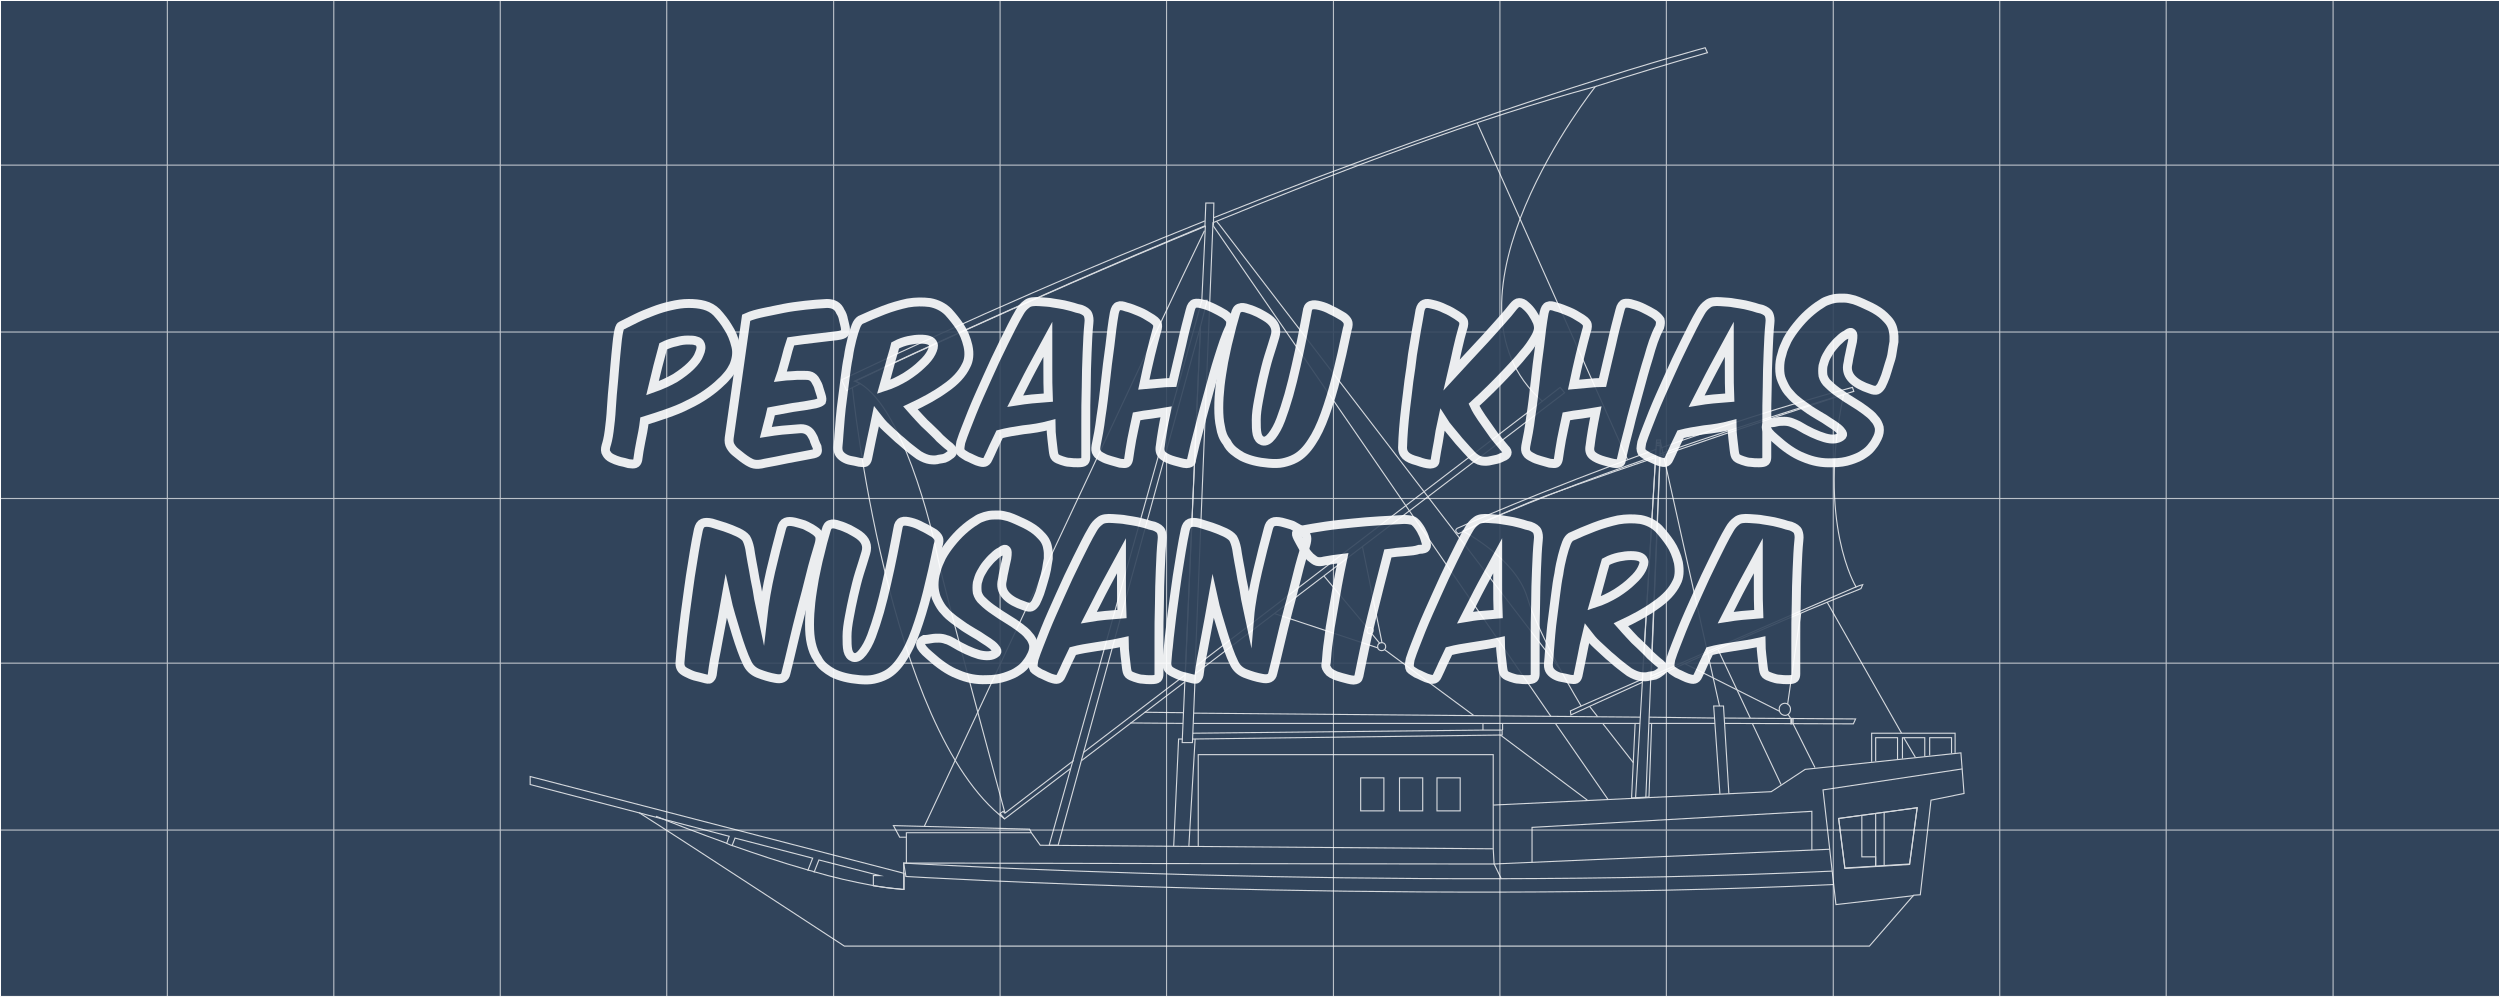 <?xml version="1.0" encoding="utf-8"?>
<!-- Generator: Adobe Illustrator 24.2.1, SVG Export Plug-In . SVG Version: 6.00 Build 0)  -->
<svg version="1.1" id="Layer_1" xmlns="http://www.w3.org/2000/svg" xmlns:xlink="http://www.w3.org/1999/xlink" x="0px" y="0px"
	 viewBox="0 0 560.2 223.4" style="enable-background:new 0 0 560.2 223.4;" xml:space="preserve">
<rect x="0" y="0" width="560.2" height="223.4" fill="#808080" stroke="none"/>
<style type="text/css">
	.st0{fill:#31445B;stroke:#FFFFFF;stroke-width:0.25;stroke-miterlimit:10;}
	.st1{opacity:0.8;}
	.st2{opacity:0.83;}
	.st3{fill:none;stroke:#FFFFFF;stroke-width:0.25;stroke-miterlimit:10;}
	.st4{opacity:0.9;}
	.st5{enable-background:new    ;}
	.st6{fill:#31445B;}
	.st7{fill:none;stroke:#FFFFFF;stroke-width:2;stroke-miterlimit:10;}
</style>
<g>
	<rect x="0.1" y="0.1" class="st0" width="560" height="223.2"/>
	<g class="st1">
		<g class="st2">
			<line class="st3" x1="0.1" y1="37" x2="112.1" y2="37"/>
			<line class="st3" x1="0.1" y1="74.4" x2="112.1" y2="74.4"/>
			<line class="st3" x1="37.5" y1="0.1" x2="37.5" y2="111.7"/>
			<line class="st3" x1="74.8" y1="0.1" x2="74.8" y2="111.7"/>
			<polyline class="st3" points="112.1,0.1 0.1,0.1 0.1,111.7 			"/>
		</g>
		<g class="st2">
			<line class="st3" x1="0.1" y1="148.6" x2="112.1" y2="148.6"/>
			<line class="st3" x1="0.1" y1="186" x2="112.1" y2="186"/>
			<line class="st3" x1="37.5" y1="111.7" x2="37.5" y2="223.3"/>
			<line class="st3" x1="74.8" y1="111.7" x2="74.8" y2="223.3"/>
			<polyline class="st3" points="112.1,111.7 0.1,111.7 0.1,223.3 			"/>
		</g>
		<g class="st2">
			<line class="st3" x1="112.1" y1="37" x2="224.1" y2="37"/>
			<line class="st3" x1="112.1" y1="74.4" x2="224.1" y2="74.4"/>
			<line class="st3" x1="149.4" y1="0.1" x2="149.4" y2="111.7"/>
			<line class="st3" x1="186.8" y1="0.1" x2="186.8" y2="111.7"/>
			<polyline class="st3" points="224.1,0.1 112.1,0.1 112.1,111.7 			"/>
		</g>
		<g class="st2">
			<line class="st3" x1="112.1" y1="148.6" x2="224.1" y2="148.6"/>
			<line class="st3" x1="112.1" y1="186" x2="224.1" y2="186"/>
			<line class="st3" x1="149.4" y1="111.7" x2="149.4" y2="223.3"/>
			<line class="st3" x1="186.8" y1="111.7" x2="186.8" y2="223.3"/>
			<polyline class="st3" points="224.1,111.7 112.1,111.7 112.1,223.3 			"/>
		</g>
		<g class="st2">
			<line class="st3" x1="224.1" y1="37" x2="336.1" y2="37"/>
			<line class="st3" x1="224.1" y1="74.4" x2="336.1" y2="74.4"/>
			<line class="st3" x1="261.4" y1="0.1" x2="261.4" y2="111.7"/>
			<line class="st3" x1="298.8" y1="0.1" x2="298.8" y2="111.7"/>
			<polyline class="st3" points="336.1,0.1 224.1,0.1 224.1,111.7 			"/>
		</g>
		<g class="st2">
			<line class="st3" x1="224.1" y1="148.6" x2="336.1" y2="148.6"/>
			<line class="st3" x1="224.1" y1="186" x2="336.1" y2="186"/>
			<line class="st3" x1="261.4" y1="111.7" x2="261.4" y2="223.3"/>
			<line class="st3" x1="298.8" y1="111.7" x2="298.8" y2="223.3"/>
			<polyline class="st3" points="336.1,111.7 224.1,111.7 224.1,223.3 			"/>
		</g>
		<g class="st2">
			<line class="st3" x1="336.1" y1="37" x2="448.1" y2="37"/>
			<line class="st3" x1="336.1" y1="74.4" x2="448.1" y2="74.4"/>
			<line class="st3" x1="373.4" y1="0.1" x2="373.4" y2="111.7"/>
			<line class="st3" x1="410.8" y1="0.1" x2="410.8" y2="111.7"/>
			<polyline class="st3" points="448.1,0.1 336.1,0.1 336.1,111.7 			"/>
		</g>
		<g class="st2">
			<line class="st3" x1="336.1" y1="148.6" x2="448.1" y2="148.6"/>
			<line class="st3" x1="336.1" y1="186" x2="448.1" y2="186"/>
			<line class="st3" x1="373.4" y1="111.7" x2="373.4" y2="223.3"/>
			<line class="st3" x1="410.8" y1="111.7" x2="410.8" y2="223.3"/>
			<polyline class="st3" points="448.1,111.7 336.1,111.7 336.1,223.3 			"/>
		</g>
		<g class="st2">
			<line class="st3" x1="448.1" y1="37" x2="560.1" y2="37"/>
			<line class="st3" x1="448.1" y1="74.4" x2="560.1" y2="74.4"/>
			<line class="st3" x1="485.4" y1="0.1" x2="485.4" y2="111.7"/>
			<line class="st3" x1="522.8" y1="0.1" x2="522.8" y2="111.7"/>
			<polyline class="st3" points="560.1,0.1 448.1,0.1 448.1,111.7 			"/>
		</g>
		<g class="st2">
			<line class="st3" x1="448.1" y1="148.6" x2="560.1" y2="148.6"/>
			<line class="st3" x1="448.1" y1="186" x2="560.1" y2="186"/>
			<line class="st3" x1="485.4" y1="111.7" x2="485.4" y2="223.3"/>
			<line class="st3" x1="522.8" y1="111.7" x2="522.8" y2="223.3"/>
			<polyline class="st3" points="560.1,111.7 448.1,111.7 448.1,223.3 			"/>
		</g>
	</g>
	<g class="st1">
		<rect x="313.6" y="174.3" class="st3" width="5.2" height="7.4"/>
		<rect x="322" y="174.3" class="st3" width="5.2" height="7.4"/>
		<rect x="304.9" y="174.3" class="st3" width="5.2" height="7.4"/>
		<path class="st3" d="M410,190.3l-75.2,3.3l1.6,3.3"/>
		<polyline class="st3" points="334.6,190.2 334.6,169.1 268.5,169.1 268.5,189.7 		"/>
		<path class="st3" d="M182.4,195.5l1.1-2.8l13.6,3.5h-1.4v2.3c0,0,5.8,0.8,6.9,0.8v-3.6L118.8,174v1.8l44.6,11.6l-0.6,1.7"/>
		<polyline class="st3" points="164,189.6 164.7,187.8 182.1,192.3 181,195.1 		"/>
		<path class="st3" d="M143.2,182.1c10.9,6.9,46,29.9,46,29.9h229.7l9.9-11.4l1.5-0.1l2.4-21.2l7.4-1.5l-0.7-9.1l-34.9,3.7l-7.6,5
			l-62.3,3 M334.8,193.6h-4.4l-74-0.1l-44.1-0.1h-9.8v2.3l0,0v3.6l0,0c-0.3,0-0.6,0-0.9-0.1c-1.9-0.1-3.9-0.4-6-0.8h-0.1
			c-4.4-0.8-8.8-1.8-13.2-3.1l0,0l-0.3-0.1l-0.8-0.2l-0.3-0.1l0,0c-5.7-1.6-11.6-3.6-17-5.5h-0.1l-0.7-0.3l-0.4-0.2l0,0
			c-6.1-2.2-11.6-4.3-15.7-6 M427.9,193.6l-14.5,0.9l-1.4-11.1l17.6-2.4L427.9,193.6z"/>
		<polyline class="st3" points="386.5,162.1 415.3,162.2 415.8,161.1 386.4,160.9 		"/>
		<path class="st3" d="M372,101.7c23.1-8,43.4-14,43.4-14l-0.3-0.9c-15,4-29.9,8.9-43,13.6"/>
		<path class="st3" d="M371.1,100.7c-25.7,9.2-44.6,17.7-44.6,17.7c-0.8,0.6,0.3,1.2,0.3,1.2c12.4-5.9,28.8-12.1,44.2-17.5"/>
		<path class="st3" d="M372,102.2l-2,49.3l45.9-20c0,0-8.8-14.2-2.8-43C413,88.4,391.4,95.5,372,102.2z"/>
		<path class="st3" d="M371,102.5c-12.9,4.4-24.6,8.5-28.4,10.1c-9.6,4-14.8,6.4-14.8,6.4s11.8,6.1,14.4,14.8s12.1,24.4,12.1,24.4
			l13.7-6L371,102.5z"/>
		<path class="st3" d="M369.9,152.1c13.6-6.1,32.3-14.4,47.1-20.2l0.4-0.9c-0.4,0.1-1,0.3-1.7,0.6l0,0"/>
		<path class="st3" d="M368,152.9c-9.5,4.3-16,7.3-16,7.3l-0.1-0.9l2.4-1.1"/>
		<line class="st3" x1="384.2" y1="160.9" x2="369.5" y2="160.7"/>
		<line class="st3" x1="369.5" y1="162.1" x2="384.3" y2="162.1"/>
		<polyline class="st3" points="269.3,67.3 267.7,73.2 267.7,73.2 235.1,189.4 237.1,189.4 269,73.2 		"/>
		<line class="st3" x1="332.3" y1="162.1" x2="332.3" y2="163.6"/>
		<line class="st3" x1="336.7" y1="163.6" x2="336.7" y2="162.1"/>
		<polyline class="st3" points="267.2,165.6 336.6,164.7 336.6,163.6 332.3,163.6 267.3,164.3 		"/>
		<path class="st3" d="M439.7,172.3l-31.2,4.7l2.9,25.7l17.4-2 M427.9,193.7l-14.5,0.9l-1.4-11.2l17.6-2.4L427.9,193.7z"/>
		<path class="st3" d="M410.5,195.2L410.5,195.2c-99.6,4.7-208-1.8-208-1.8l0.5,3c0,0,108.4,6.5,207.9,1.8"/>
		<polyline class="st3" points="420.3,194.1 420.3,194.1 420.3,192 417.2,192 417.2,182.7 		"/>
		<line class="st3" x1="420.3" y1="182.2" x2="420.3" y2="194.1"/>
		<line class="st3" x1="422.2" y1="193.9" x2="422.2" y2="182"/>
		<polyline class="st3" points="420.3,170.6 420.3,165.3 425.2,165.3 425.2,170.1 		"/>
		<polyline class="st3" points="438.1,168.7 438.1,164.3 419.4,164.3 419.4,170.7 		"/>
		<polyline class="st3" points="432.4,169.3 432.4,165.3 437.3,165.3 437.3,168.8 		"/>
		<polyline class="st3" points="426.3,170 426.3,165.3 431.3,165.3 431.3,169.5 		"/>
		<path class="st3" d="M191,86.9c0,0,7.8,76.5,34.1,96.6"/>
		<polyline class="st3" points="203.1,187.6 201.6,187.6 200.2,185 230.7,185.8 231.1,186.6 		"/>
		<path class="st3" d="M207.1,185.2c0,0,54.8-117.2,62.8-133.5"/>
		<polyline class="st3" points="272.6,49.6 273.2,50.3 349,149.2 349.5,149.8 		"/>
		<line class="st3" x1="356.2" y1="158.3" x2="358" y2="160.6"/>
		<line class="st3" x1="359.2" y1="162.2" x2="366" y2="170.9"/>
		<line class="st3" x1="360.3" y1="179.1" x2="348.6" y2="162.2"/>
		<polyline class="st3" points="347.5,160.5 314.6,112.7 272,50.8 271.9,50.5 		"/>
		<line class="st3" x1="285.6" y1="137.5" x2="308.8" y2="145.2"/>
		<line class="st3" x1="305.3" y1="122.5" x2="309.7" y2="144.1"/>
		<line class="st3" x1="307.3" y1="141.9" x2="309.2" y2="144.2"/>
		<line class="st3" x1="296.7" y1="129.1" x2="306.5" y2="140.8"/>
		<line class="st3" x1="310.3" y1="145.6" x2="330.2" y2="160.3"/>
		<line class="st3" x1="355.7" y1="179.3" x2="336.2" y2="164.7"/>
		<circle class="st3" cx="307" cy="141.3" r="0.7"/>
		<circle class="st3" cx="309.6" cy="144.9" r="0.9"/>
		<polyline class="st3" points="364.7,103 331.3,28.2 331,27.5 		"/>
		<polyline class="st3" points="385.3,158.2 372.1,99.1 371.2,99.1 371.2,99.4 372.1,99.5 372.1,99.9 371.1,99.8 		"/>
		<line class="st3" x1="399.1" y1="175.8" x2="392.7" y2="162.2"/>
		<line class="st3" x1="392.2" y1="160.9" x2="385" y2="145.6"/>
		<line class="st3" x1="377.5" y1="148.7" x2="398.8" y2="159.4"/>
		<polyline class="st3" points="403.5,137.4 400.6,157.6 400.6,157.8 		"/>
		<path class="st3" d="M401.2,159c0,0.7-0.5,1.3-1.2,1.3c-0.5,0-1-0.3-1.2-0.8c-0.1-0.2-0.1-0.3-0.1-0.5c-0.1-0.7,0.4-1.3,1.1-1.4
			c0,0,0,0,0,0c0.7-0.1,1.3,0.5,1.4,1.1c0,0,0,0,0,0V159z"/>
		<polyline class="st3" points="406.7,172 401.8,162.2 401.8,161 401.5,161 401.5,162.2 401.3,162.2 401.3,161 401.2,160.9 
			400.6,160 		"/>
		<line class="st3" x1="409.4" y1="134.9" x2="426.1" y2="164.3"/>
		<line class="st3" x1="426.6" y1="165.3" x2="429.2" y2="169.7"/>
		<polyline class="st3" points="267.8,165.6 266.4,189.6 266.4,189.7 		"/>
		<polyline class="st3" points="265,165.6 264.1,165.6 263,189.6 263,189.6 		"/>
		<polyline class="st3" points="269.3,67.3 269.3,67.3 270.5,67.3 269,73.2 264.9,166.4 267.2,166.4 267.9,149.4 		"/>
		<polyline class="st3" points="271.9,50.5 272,45.5 270.2,45.5 270,50.7 		"/>
		<polyline class="st3" points="267.8,151 350.6,88 349.6,86.8 345.6,89.9 		"/>
		<line class="st3" x1="242.4" y1="170.4" x2="265.5" y2="152.8"/>
		<polyline class="st3" points="225.1,182.2 224.8,181.8 224.1,182.3 225.1,183.5 239.9,172.2 		"/>
		<line class="st3" x1="253.3" y1="162" x2="265.1" y2="162.1"/>
		<line class="st3" x1="265.2" y1="159.7" x2="256.5" y2="159.6"/>
		<line class="st3" x1="367.5" y1="160.7" x2="267.5" y2="159.8"/>
		<line class="st3" x1="267.4" y1="162.1" x2="367.5" y2="162.1"/>
		<polyline class="st3" points="242.8,168.6 265.6,151.2 269,73.2 		"/>
		<path class="st3" d="M269.3,67.3l0.8-16.6c-42.5,17.5-78.4,34.7-78.4,34.7c10.4,4.6,17.2,33.2,18.5,39.8s15,57,15,57l15.4-11.8"/>
		<path class="st3" d="M357.5,19.4c-25.4,6.8-56.9,18.7-85.7,30.5l-1.3,32.2l-2.7,67.3L343,91.9l2.6-2
			C319.6,67.1,357.5,19.4,357.5,19.4z"/>
		<path class="st3" d="M270,49.5c-24.5,9.8-52,21.6-81.4,35.6l1.1,2.4c0,0,1-0.5,3-1.5c-0.4-0.2-0.8-0.5-1.2-0.6
			c0,0,36-17.2,78.5-34.8"/>
		<path class="st3" d="M357.5,19.4c8.3-2.7,16.7-5.2,25.1-7.6l-0.5-1.1c0,0-43.9,11.6-110.2,38.1"/>
		<polyline class="st3" points="406,190.5 406,181.8 343.3,185.4 343.3,193.2 		"/>
		<polyline class="st3" points="334.8,193.6 334.6,190.2 258.5,189.6 233.1,189.4 231.1,186.6 203.1,186.6 203.1,187.6 203.1,192 
			203.1,193.4 		"/>
		<polyline class="st3" points="387.4,177.8 386.2,158.2 384,158.2 385.4,177.9 		"/>
		<polygon class="st3" points="368.8,178.7 372.1,98.6 371.2,98.6 366.5,178.8 		"/>
		<polyline class="st3" points="366.4,162.1 365.6,178.8 369.5,178.6 370.1,162.1 		"/>
	</g>
	<g class="st4">
		<g class="st5">
			<path class="st6" d="M143.6,98.9c-0.3,1.4-0.5,2.8-0.7,4.2c-0.1,0.4-0.3,0.7-0.6,0.8s-0.7,0.1-1.4,0c-0.7-0.2-1.4-0.4-2-0.5
				c-0.7-0.2-1.2-0.4-1.8-0.7s-0.9-0.6-1.2-1.1c-0.3-0.4-0.3-1-0.1-1.7c0.2-0.6,0.5-1.7,0.7-3.3c0.2-1.5,0.4-3.3,0.5-5.2
				s0.3-4,0.5-6.1c0.2-2.1,0.3-4,0.5-5.8s0.3-3.3,0.5-4.5c0.2-1.2,0.4-1.9,0.7-2c1-0.5,2.2-1.1,3.4-1.7c1.2-0.6,2.5-1.1,3.8-1.6
				c1.3-0.5,2.6-0.9,4-1.2c1.3-0.3,2.6-0.5,3.9-0.5c1.2,0,2.4,0.1,3.5,0.4c1.1,0.3,2,0.8,2.8,1.6c0.9,1,1.8,2.1,2.5,3.3
				c0.8,1.2,1.4,2.6,1.8,4.3c0.2,0.8,0.2,1.6,0.1,2.3c-0.1,0.7-0.3,1.4-0.6,2.1c-0.3,0.6-0.7,1.3-1.2,1.9c-0.5,0.6-1,1.2-1.6,1.7
				c-0.9,0.9-2,1.8-3.3,2.7c-1.3,0.9-2.7,1.7-4.2,2.4c-1.5,0.8-3.1,1.4-4.8,2c-1.7,0.6-3.3,1.1-4.9,1.6
				C144.2,96,143.9,97.5,143.6,98.9z M151.3,84.7c1.4-0.9,2.6-1.8,3.5-2.7c0.9-0.9,1.6-1.8,1.9-2.7c0.4-0.9,0.5-1.6,0.2-2.2
				c-0.1-0.3-0.4-0.6-0.9-0.7c-0.5-0.2-1.1-0.2-1.9-0.2c-0.8,0-1.6,0.1-2.6,0.4c-1,0.2-1.9,0.5-2.9,1c-0.4,1.5-0.8,3-1.2,4.5
				c-0.4,1.6-0.8,3.2-1.2,4.9C148.2,86.3,149.9,85.5,151.3,84.7z"/>
			<path class="st6" d="M171.2,70c1.4-0.3,2.9-0.6,4.4-0.9s3.1-0.5,4.8-0.7c1.6-0.2,3.3-0.3,4.9-0.4c1.5,0,2.5,0.6,3,1.8
				c0.4,0.6,0.6,1.2,0.7,1.8c0.1,0.5,0.3,1.1,0.4,1.7c0.1,0.7,0.1,1.2-0.2,1.4c-0.2,0.2-0.7,0.4-1.5,0.5c-1.6,0.2-3.3,0.4-5,0.6
				c-1.7,0.2-3.5,0.4-5.5,0.7c-0.4,1.2-0.8,2.5-1.1,3.8c-0.4,1.3-0.7,2.7-1.2,4.1c0.8-0.1,1.6-0.2,2.4-0.2c0.8-0.1,1.7-0.1,2.6-0.1
				c0.8,0,1.3,0,1.8,0.2c0.4,0.2,0.8,0.5,1.1,1.1c0.3,0.5,0.6,1.1,0.7,1.6c0.2,0.5,0.3,1.1,0.5,1.6c0.2,0.6,0.2,1,0.1,1.3
				c-0.2,0.2-0.6,0.4-1.4,0.6c-1.6,0.3-3.3,0.6-5,0.8c-1.7,0.3-3.3,0.6-4.9,0.9c-0.2,0.9-0.4,1.7-0.6,2.4c-0.2,0.8-0.4,1.5-0.6,2.3
				c1.3-0.2,2.5-0.4,3.6-0.5c1.1-0.1,2.4-0.2,3.7-0.3c0.8-0.1,1.3,0,1.8,0.2c0.4,0.2,0.8,0.5,1.1,1c0.3,0.5,0.6,1,0.7,1.5
				c0.2,0.5,0.4,1,0.6,1.4c0.1,0.5,0.1,0.9,0,1.1c-0.1,0.2-0.6,0.4-1.3,0.5c-1.7,0.3-3.5,0.7-5.3,1c-1.8,0.4-3.5,0.7-5.1,1
				c-1.1,0.3-1.9,0.3-2.4,0.2c-0.6-0.1-1-0.4-1.4-0.6c-0.5-0.3-0.9-0.6-1.3-0.9c-0.4-0.3-0.9-0.7-1.5-1.2c-0.5-0.4-0.8-0.8-1.1-1.3
				c-0.3-0.5-0.4-1.1-0.3-1.9l3.8-26.9C168.5,70.6,169.8,70.3,171.2,70z"/>
			<path class="st6" d="M195.3,98.4c-0.3,1.5-0.6,3-0.9,4.4c-0.1,0.4-0.3,0.7-0.5,0.8c-0.2,0.1-0.7,0.1-1.3,0
				c-0.7-0.2-1.4-0.3-1.9-0.4c-0.6-0.1-1.1-0.3-1.6-0.6c-0.5-0.3-0.9-0.7-1.1-1.1c-0.2-0.4-0.3-1-0.2-1.7c0.1-0.6,0.1-1.4,0.2-2.5
				c0.1-1.1,0.2-2.3,0.3-3.7c0.1-1.4,0.3-2.8,0.5-4.4c0.2-1.6,0.4-3.1,0.6-4.7c0.2-1.6,0.4-3.1,0.7-4.5c0.2-1.5,0.5-2.8,0.8-4
				c0.3-1.2,0.6-2.1,0.9-2.9c0.3-0.8,0.7-1.2,1-1.4c1.7-0.8,3.4-1.5,5.2-2.2s3.6-1.2,5.4-1.6c1.8-0.3,3.4-0.3,5-0.1
				c1.6,0.3,3,1,4.1,2.1c0.9,1,1.8,2.1,2.6,3.3c0.8,1.2,1.4,2.6,1.8,4.3c0.4,1.8,0.2,3.3-0.4,4.4c-0.9,1.9-2.5,3.6-4.7,5.1
				c-2.2,1.6-4.8,3-7.8,4.4c0.6,0.7,1.3,1.4,2,2.2c0.7,0.8,1.5,1.6,2.3,2.3c0.8,0.8,1.6,1.5,2.3,2.3c0.8,0.7,1.5,1.4,2.2,1.9
				c0.5,0.5,0.8,0.8,0.7,1.1c-0.1,0.3-0.3,0.6-0.7,0.8c-0.5,0.4-0.9,0.6-1.2,0.7c-0.3,0.1-0.7,0.1-1.2,0.2c-0.6,0.2-1.2,0.2-2,0.1
				c-0.7-0.1-1.5-0.4-2.5-1c-0.6-0.4-1.3-1-2.1-1.6c-0.8-0.6-1.6-1.4-2.5-2.1c-0.9-0.8-1.7-1.6-2.6-2.4c-0.9-0.8-1.6-1.7-2.3-2.6
				C196,95.3,195.6,96.9,195.3,98.4z M199.4,81.7c-0.4,1.6-0.9,3.2-1.4,5c1.9-0.6,3.5-1.4,5-2.3c1.4-0.9,2.6-1.8,3.6-2.8
				c1-0.9,1.7-1.8,2.1-2.6c0.4-0.8,0.6-1.5,0.4-1.9c-0.3-0.8-1.3-1.1-2.9-1.1c-0.8,0-1.6,0.1-2.6,0.3c-0.9,0.2-1.9,0.5-3,1.1
				C200.3,78.7,199.8,80.1,199.4,81.7z"/>
			<path class="st6" d="M229.3,96.3c-2,0.3-3.8,0.6-5.3,1c-0.5,1.1-1,2-1.4,2.9s-0.8,1.8-1.2,2.6c-0.2,0.5-0.5,0.7-0.8,0.8
				c-0.3,0.1-0.8,0-1.4-0.2c-0.4-0.1-0.7-0.3-1.2-0.5c-0.4-0.2-0.8-0.4-1.3-0.6c-0.3-0.2-0.6-0.4-0.8-0.5c-0.2-0.1-0.4-0.3-0.6-0.5
				c-0.1-0.2-0.2-0.5-0.2-0.8c0-0.3,0.1-0.8,0.2-1.4c0.6-1.9,1.5-4,2.5-6.6c1-2.5,2.2-5.1,3.4-7.8c1.2-2.7,2.4-5.3,3.7-7.9
				c1.3-2.6,2.4-4.9,3.6-6.9c0.4-0.7,0.9-1.3,1.6-1.8c0.6-0.5,1.6-0.6,2.9-0.5c1.1,0.1,2.1,0.1,3,0.3c0.9,0.1,1.7,0.3,2.4,0.4
				c0.7,0.2,1.4,0.3,2,0.5c0.6,0.2,1.2,0.4,1.8,0.5c0.8,0.3,1.4,0.7,1.6,1.2c0.2,0.5,0.3,1.1,0.2,1.9c-0.2,1.9-0.3,4.1-0.4,6.6
				c-0.1,2.5-0.2,5.1-0.2,7.8c-0.1,2.7-0.1,5.4-0.1,8.1c0,2.7,0,5.2,0,7.5c0,0.5-0.1,0.8-0.3,1c-0.2,0.2-0.7,0.3-1.4,0.3
				c-0.7,0-1.3,0-1.9-0.1c-0.6,0-1.2-0.2-1.8-0.4c-0.6-0.2-1.1-0.4-1.4-0.7c-0.3-0.3-0.4-0.8-0.5-1.6c-0.1-0.8-0.2-1.6-0.3-2.6
				c-0.1-0.9-0.2-1.9-0.2-3.1C233.3,95.8,231.3,96.1,229.3,96.3z M231.2,89.4c1.2-0.1,2.5-0.2,3.7-0.3c-0.1-2.2-0.1-4.4-0.1-6.6
				c0-2.2,0-4.4,0-6.5c-1.1,2-2.2,4.1-3.5,6.5c-1.3,2.4-2.5,4.9-3.8,7.4C228.8,89.7,230,89.5,231.2,89.4z"/>
			<path class="st6" d="M273.1,80.1c-0.8,2.5-1.5,5.1-2.2,7.7c-0.7,2.6-1.5,5.3-2.1,7.9c-0.7,2.6-1.3,5-1.8,7.3
				c0,0.4-0.1,0.6-0.3,0.7s-0.5,0.2-0.8,0.2c-0.4,0-0.8-0.1-1.2-0.2c-0.5-0.1-1-0.3-1.5-0.4c-1.1-0.3-2-0.7-2.6-1.2
				c-0.6-0.5-0.8-1.2-0.6-2.2c0.1-1,0.3-2.1,0.5-3.4c0.2-1.3,0.5-2.7,0.8-4.2c-1.1,0.2-2.2,0.3-3.3,0.5c-1.1,0.1-2.2,0.3-3.3,0.5
				c-0.4,1.9-0.8,3.6-1.1,5.2c-0.3,1.6-0.5,3.1-0.7,4.4c-0.1,0.5-0.3,0.8-0.5,0.9c-0.2,0.1-0.7,0.1-1.4,0c-0.7-0.2-1.4-0.4-2.1-0.6
				c-0.7-0.2-1.3-0.4-1.8-0.7c-0.6-0.3-1.1-0.6-1.3-1c-0.3-0.4-0.3-0.9-0.2-1.6c0.4-1.9,0.8-4,1.1-6.5c0.4-2.5,0.7-5.1,1-7.8
				c0.3-2.7,0.6-5.4,1-8.1c0.3-2.7,0.6-5.2,1-7.4c0.2-0.9,0.5-1.4,0.9-1.5c0.4-0.2,1-0.1,1.8,0.2c0.9,0.2,1.8,0.6,2.8,1
				c1,0.4,1.8,0.9,2.6,1.4c0.4,0.2,0.7,0.5,1,0.7c0.2,0.2,0.4,0.4,0.5,0.6c0.1,0.2,0.1,0.5,0.1,0.7c0,0.3-0.1,0.6-0.2,0.9
				c-0.4,1.5-0.9,3.3-1.4,5.4c-0.5,2.1-1,4.3-1.5,6.7c1.1-0.1,2.2-0.2,3.3-0.3s2.1-0.2,3.2-0.2c0.7-2.9,1.3-5.7,2-8.5
				c0.6-2.8,1.3-5.4,1.9-7.7c0.2-0.9,0.6-1.4,1-1.5c0.4-0.1,1.1-0.1,1.9,0.2c0.8,0.2,1.6,0.5,2.4,0.9c0.8,0.4,1.6,0.8,2.4,1.3
				c0.7,0.5,1.1,1,1.3,1.3c0.1,0.4,0.1,0.9-0.1,1.6C274.6,75.3,273.9,77.6,273.1,80.1z"/>
			<path class="st6" d="M273.5,95.7c-0.3-1.3-0.4-2.7-0.4-4.3c0-1.6,0.1-3.2,0.3-5s0.5-3.5,0.8-5.3c0.4-1.8,0.7-3.6,1.2-5.4
				c0.4-1.8,0.9-3.6,1.4-5.3c0.2-0.8,0.5-1.3,1-1.4c0.4-0.2,1.1-0.1,1.9,0.2c0.8,0.2,1.6,0.6,2.3,0.9c0.7,0.4,1.5,0.8,2.2,1.3
				c1.5,1.1,2,2.4,1.5,4c-0.4,1.4-0.9,2.9-1.4,4.5c-0.5,1.6-0.9,3.3-1.3,5c-0.4,1.7-0.7,3.3-1,4.9c-0.3,1.6-0.5,3-0.5,4.3
				s0,2.3,0.2,3.2c0.2,0.8,0.6,1.3,1.2,1.5c0.7,0.2,1.4-0.2,2.1-1.1c0.7-0.9,1.4-2.1,2-3.7c0.6-1.6,1.2-3.4,1.8-5.5s1.1-4.2,1.6-6.4
				c0.5-2.2,1-4.4,1.4-6.5s0.8-4,1.1-5.7c0.1-0.8,0.3-1.3,0.9-1.5c0.5-0.2,1.2-0.1,2,0.1c0.8,0.2,1.6,0.5,2.5,1
				c0.9,0.4,1.7,0.9,2.4,1.3c0.4,0.2,0.7,0.5,0.9,0.7s0.3,0.4,0.4,0.6c0.1,0.2,0.1,0.5,0.1,0.7c0,0.3-0.1,0.6-0.2,0.9
				c-0.8,3.9-1.6,7.4-2.4,10.6s-1.7,6.1-2.6,8.6c-0.9,2.5-1.9,4.6-3,6.2c-1.1,1.7-2.3,2.9-3.6,3.6c-0.9,0.5-1.9,0.8-2.8,1
				c-0.9,0.2-2,0.2-3.2,0.1c-2.4-0.2-4.4-0.7-6-1.5c-0.7-0.4-1.3-0.8-1.9-1.3c-0.6-0.5-1.1-1.1-1.5-1.9
				C274.1,98.1,273.7,97,273.5,95.7z"/>
			<path class="st6" d="M332,93.6c0.6,0.9,1.3,1.8,1.9,2.7c0.6,0.9,1.2,1.7,1.8,2.4c0.6,0.7,1.1,1.3,1.5,1.8
				c0.5,0.5,0.6,0.8,0.5,1.1c-0.1,0.3-0.4,0.6-1,0.8c-0.4,0.2-0.8,0.4-1.2,0.5c-0.5,0.1-0.9,0.2-1.4,0.3c-0.7,0.2-1.4,0.2-2.1,0.1
				c-0.7-0.1-1.5-0.6-2.2-1.3c-0.3-0.3-0.7-0.8-1.2-1.3c-0.5-0.6-1.1-1.2-1.7-1.9c-0.6-0.7-1.2-1.5-1.9-2.3
				c-0.7-0.8-1.3-1.6-1.8-2.4c-0.4,1.8-0.7,3.4-0.9,4.9c-0.3,1.5-0.5,2.8-0.7,4c0,0.4-0.1,0.7-0.3,0.8s-0.5,0.2-0.8,0.2
				c-0.4,0-0.8-0.1-1.3-0.2c-0.5-0.1-1-0.3-1.6-0.5c-1.2-0.3-2.1-0.7-2.6-1.2c-0.5-0.5-0.8-1.2-0.7-2.2c0-0.9,0.1-2.2,0.2-3.7
				s0.3-3.2,0.5-5c0.2-1.8,0.5-3.8,0.7-5.8c0.3-2,0.6-4,0.8-5.9c0.3-1.9,0.6-3.8,0.9-5.5c0.3-1.7,0.6-3.2,0.8-4.5
				c0.2-0.8,0.5-1.2,1-1.4c0.4-0.2,1-0.1,1.8,0.1c0.9,0.2,1.8,0.5,2.8,1c1,0.4,1.8,0.9,2.6,1.4c0.4,0.3,0.7,0.5,1,0.7
				c0.2,0.2,0.4,0.4,0.5,0.6c0.1,0.2,0.1,0.5,0.1,0.7c0,0.3-0.1,0.6-0.2,0.9c-0.4,1.4-0.8,2.9-1.2,4.7s-0.8,3.7-1.3,5.8
				c1.1-1.2,2.4-2.6,3.7-4c1.3-1.4,2.6-2.8,3.9-4.2c1.3-1.4,2.4-2.7,3.5-3.9c1.1-1.2,2-2.3,2.7-3.2c0.5-0.6,0.9-0.9,1.3-0.9
				c0.5,0,1,0.2,1.5,0.7c0.6,0.5,1.1,1.1,1.5,1.7s0.8,1.3,1.1,2c0.2,0.6,0.3,1.2,0.2,1.7c-0.1,0.6-0.4,1.3-0.9,2.1
				c-0.6,1-1.4,2.2-2.5,3.4c-1,1.3-2.2,2.5-3.4,3.8c-1.2,1.3-2.5,2.6-3.8,3.9c-1.3,1.3-2.6,2.5-3.8,3.6
				C330.8,91.8,331.4,92.7,332,93.6z"/>
			<path class="st6" d="M369.4,80.1c-0.8,2.5-1.5,5.1-2.2,7.7c-0.7,2.6-1.5,5.3-2.1,7.9c-0.7,2.6-1.3,5-1.8,7.3
				c0,0.4-0.1,0.6-0.3,0.7s-0.5,0.2-0.8,0.2c-0.4,0-0.8-0.1-1.2-0.2c-0.5-0.1-1-0.3-1.5-0.4c-1.1-0.3-2-0.7-2.6-1.2
				s-0.8-1.2-0.6-2.2c0.1-1,0.3-2.1,0.5-3.4c0.2-1.3,0.5-2.7,0.8-4.2c-1.1,0.2-2.2,0.3-3.3,0.5c-1.1,0.1-2.2,0.3-3.3,0.5
				c-0.4,1.9-0.8,3.6-1.1,5.2c-0.3,1.6-0.5,3.1-0.7,4.4c-0.1,0.5-0.3,0.8-0.5,0.9c-0.2,0.1-0.7,0.1-1.4,0c-0.7-0.2-1.4-0.4-2.1-0.6
				c-0.7-0.2-1.3-0.4-1.8-0.7c-0.6-0.3-1.1-0.6-1.3-1c-0.3-0.4-0.3-0.9-0.2-1.6c0.4-1.9,0.8-4,1.1-6.5c0.4-2.5,0.7-5.1,1-7.8
				c0.3-2.7,0.6-5.4,1-8.1c0.3-2.7,0.6-5.2,1-7.4c0.2-0.9,0.5-1.4,0.9-1.5c0.4-0.2,1-0.1,1.8,0.2c0.9,0.2,1.8,0.6,2.8,1
				s1.8,0.9,2.6,1.4c0.4,0.2,0.7,0.5,1,0.7c0.2,0.2,0.4,0.4,0.5,0.6c0.1,0.2,0.1,0.5,0.1,0.7c0,0.3-0.1,0.6-0.2,0.9
				c-0.4,1.5-0.9,3.3-1.4,5.4c-0.5,2.1-1,4.3-1.5,6.7c1.1-0.1,2.2-0.2,3.3-0.3s2.1-0.2,3.2-0.2c0.7-2.9,1.3-5.7,2-8.5
				c0.6-2.8,1.3-5.4,1.9-7.7c0.2-0.9,0.6-1.4,1-1.5c0.4-0.1,1.1-0.1,1.9,0.2c0.8,0.2,1.6,0.5,2.4,0.9s1.6,0.8,2.4,1.3
				c0.7,0.5,1.1,1,1.3,1.3c0.1,0.4,0.1,0.9-0.1,1.6C370.8,75.3,370.1,77.6,369.4,80.1z"/>
			<path class="st6" d="M381.9,96.3c-2,0.3-3.8,0.6-5.3,1c-0.5,1.1-1,2-1.4,2.9s-0.8,1.8-1.2,2.6c-0.2,0.5-0.5,0.7-0.8,0.8
				c-0.3,0.1-0.8,0-1.4-0.2c-0.4-0.1-0.7-0.3-1.2-0.5s-0.8-0.4-1.3-0.6c-0.3-0.2-0.6-0.4-0.8-0.5c-0.2-0.1-0.4-0.3-0.6-0.5
				c-0.1-0.2-0.2-0.5-0.2-0.8c0-0.3,0.1-0.8,0.2-1.4c0.6-1.9,1.5-4,2.5-6.6c1-2.5,2.2-5.1,3.4-7.8s2.4-5.3,3.7-7.9
				c1.3-2.6,2.4-4.9,3.6-6.9c0.4-0.7,0.9-1.3,1.6-1.8c0.6-0.5,1.6-0.6,2.9-0.5c1.1,0.1,2.1,0.1,3,0.3c0.9,0.1,1.7,0.3,2.4,0.4
				c0.7,0.2,1.4,0.3,2,0.5c0.6,0.2,1.2,0.4,1.8,0.5c0.8,0.3,1.4,0.7,1.6,1.2c0.2,0.5,0.3,1.1,0.2,1.9c-0.2,1.9-0.3,4.1-0.4,6.6
				c-0.1,2.5-0.2,5.1-0.2,7.8c-0.1,2.7-0.1,5.4-0.1,8.1c0,2.7,0,5.2,0,7.5c0,0.5-0.1,0.8-0.3,1c-0.2,0.2-0.7,0.3-1.4,0.3
				c-0.7,0-1.3,0-1.9-0.1c-0.6,0-1.2-0.2-1.8-0.4c-0.6-0.2-1.1-0.4-1.4-0.7c-0.3-0.3-0.4-0.8-0.5-1.6c-0.1-0.8-0.2-1.6-0.3-2.6
				c-0.1-0.9-0.2-1.9-0.2-3.1C385.9,95.8,383.9,96.1,381.9,96.3z M383.9,89.4c1.2-0.1,2.5-0.2,3.7-0.3c-0.1-2.2-0.1-4.4-0.1-6.6
				c0-2.2,0-4.4,0-6.5c-1.1,2-2.2,4.1-3.5,6.5c-1.3,2.4-2.5,4.9-3.8,7.4C381.4,89.7,382.7,89.5,383.9,89.4z"/>
			<path class="st6" d="M398.3,94.5c0.5-0.1,1.1-0.1,1.6-0.1c0.5,0,1.1,0.1,1.6,0.3s1,0.4,1.4,0.6c2.3,1.4,4.3,2.3,6,2.8
				s2.9,0.3,3.7-0.3c0.3-0.2,0.4-0.5,0.2-0.8c-0.2-0.3-0.5-0.7-1-1.1c-0.5-0.4-1.1-0.8-1.9-1.3c-0.7-0.5-1.5-1-2.4-1.5
				c-0.8-0.5-1.7-1-2.5-1.6c-0.8-0.6-1.6-1.1-2.3-1.7c-0.8-0.6-1.4-1.3-2-2s-1-1.6-1.4-2.5s-0.5-1.8-0.5-2.8c0-1,0.1-2,0.5-3.2
				c0.2-1,0.7-2,1.2-3.1c0.6-1.1,1.3-2.1,2.1-3.1c0.8-1,1.7-2,2.6-2.8s1.9-1.6,2.9-2.2c0.3-0.2,0.7-0.5,1.3-0.7
				c0.5-0.2,1.1-0.4,1.7-0.5c0.6-0.1,1.3-0.1,2.1-0.1c0.8,0,1.5,0.2,2.3,0.4c1.2,0.4,2.4,1,3.7,1.6c1.2,0.6,2.3,1.3,3.1,2.1
				c0.5,0.5,1,1,1.3,1.5c0.3,0.5,0.5,1,0.6,1.5s0.2,1,0.2,1.4s0,0.9,0,1.3c-0.1,0.7-0.3,1.5-0.4,2.4s-0.4,1.8-0.7,2.7
				c-0.3,0.9-0.5,1.8-0.8,2.6c-0.3,0.8-0.6,1.5-0.9,2.1c-0.3,0.5-0.7,0.9-1,1c-0.3,0.1-0.8,0.1-1.5-0.2c-3.7-1.2-5.4-3-5.1-5.3
				c0.1-0.5,0.2-1,0.3-1.7c0.1-0.6,0.3-1.2,0.4-1.9c0.1-0.6,0.3-1.2,0.4-1.8c0.1-0.6,0.1-1,0.1-1.4c0-0.3-0.2-0.5-0.4-0.6
				s-0.6,0.1-1.1,0.5c-0.5,0.2-1,0.6-1.5,1.1c-0.6,0.5-1.1,1.1-1.6,1.7c-0.5,0.6-0.9,1.3-1.3,2c-0.4,0.7-0.6,1.5-0.8,2.2
				c-0.1,0.7-0.1,1.5,0,2.2c0.2,0.7,0.6,1.4,1.2,1.9c0.8,0.8,1.7,1.5,2.6,2.1c1,0.7,1.9,1.3,2.9,1.9c1,0.6,1.9,1.2,2.7,1.8
				c0.8,0.6,1.6,1.2,2.1,1.9c0.6,0.6,0.9,1.3,1.1,2c0.1,0.7,0,1.5-0.4,2.3c-0.3,0.6-0.6,1.2-1.1,1.8c-0.5,0.7-1.1,1.3-1.9,1.8
				c-0.8,0.6-1.8,1-3,1.4s-2.5,0.6-4.2,0.6c-2.2,0.1-4.3-0.3-6.4-1.2c-2.1-0.8-4.2-2.3-6.4-4.3c-1.2-1-1.8-1.8-1.9-2.3
				c-0.1-0.5,0.2-0.9,0.8-1.2C397.3,94.8,397.8,94.6,398.3,94.5z"/>
		</g>
		<g class="st5">
			<path class="st7" d="M143.6,98.9c-0.3,1.4-0.5,2.8-0.7,4.2c-0.1,0.4-0.3,0.7-0.6,0.8s-0.7,0.1-1.4,0c-0.7-0.2-1.4-0.4-2-0.5
				c-0.7-0.2-1.2-0.4-1.8-0.7s-0.9-0.6-1.2-1.1c-0.3-0.4-0.3-1-0.1-1.7c0.2-0.6,0.5-1.7,0.7-3.3c0.2-1.5,0.4-3.3,0.5-5.2
				s0.3-4,0.5-6.1c0.2-2.1,0.3-4,0.5-5.8s0.3-3.3,0.5-4.5c0.2-1.2,0.4-1.9,0.7-2c1-0.5,2.2-1.1,3.4-1.7c1.2-0.6,2.5-1.1,3.8-1.6
				c1.3-0.5,2.6-0.9,4-1.2c1.3-0.3,2.6-0.5,3.9-0.5c1.2,0,2.4,0.1,3.5,0.4c1.1,0.3,2,0.8,2.8,1.6c0.9,1,1.8,2.1,2.5,3.3
				c0.8,1.2,1.4,2.6,1.8,4.3c0.2,0.8,0.2,1.6,0.1,2.3c-0.1,0.7-0.3,1.4-0.6,2.1c-0.3,0.6-0.7,1.3-1.2,1.9c-0.5,0.6-1,1.2-1.6,1.7
				c-0.9,0.9-2,1.8-3.3,2.7c-1.3,0.9-2.7,1.7-4.2,2.4c-1.5,0.8-3.1,1.4-4.8,2c-1.7,0.6-3.3,1.1-4.9,1.6
				C144.2,96,143.9,97.5,143.6,98.9z M151.3,84.7c1.4-0.9,2.6-1.8,3.5-2.7c0.9-0.9,1.6-1.8,1.9-2.7c0.4-0.9,0.5-1.6,0.2-2.2
				c-0.1-0.3-0.4-0.6-0.9-0.7c-0.5-0.2-1.1-0.2-1.9-0.2c-0.8,0-1.6,0.1-2.6,0.4c-1,0.2-1.9,0.5-2.9,1c-0.4,1.5-0.8,3-1.2,4.5
				c-0.4,1.6-0.8,3.2-1.2,4.9C148.2,86.3,149.9,85.5,151.3,84.7z"/>
			<path class="st7" d="M171.2,70c1.4-0.3,2.9-0.6,4.4-0.9s3.1-0.5,4.8-0.7c1.6-0.2,3.3-0.3,4.9-0.4c1.5,0,2.5,0.6,3,1.8
				c0.4,0.6,0.6,1.2,0.7,1.8c0.1,0.5,0.3,1.1,0.4,1.7c0.1,0.7,0.1,1.2-0.2,1.4c-0.2,0.2-0.7,0.4-1.5,0.5c-1.6,0.2-3.3,0.4-5,0.6
				c-1.7,0.2-3.5,0.4-5.5,0.7c-0.4,1.2-0.8,2.5-1.1,3.8c-0.4,1.3-0.7,2.7-1.2,4.1c0.8-0.1,1.6-0.2,2.4-0.2c0.8-0.1,1.7-0.1,2.6-0.1
				c0.8,0,1.3,0,1.8,0.2c0.4,0.2,0.8,0.5,1.1,1.1c0.3,0.5,0.6,1.1,0.7,1.6c0.2,0.5,0.3,1.1,0.5,1.6c0.2,0.6,0.2,1,0.1,1.3
				c-0.2,0.2-0.6,0.4-1.4,0.6c-1.6,0.3-3.3,0.6-5,0.8c-1.7,0.3-3.3,0.6-4.9,0.9c-0.2,0.9-0.4,1.7-0.6,2.4c-0.2,0.8-0.4,1.5-0.6,2.3
				c1.3-0.2,2.5-0.4,3.6-0.5c1.1-0.1,2.4-0.2,3.7-0.3c0.8-0.1,1.3,0,1.8,0.2c0.4,0.2,0.8,0.5,1.1,1c0.3,0.5,0.6,1,0.7,1.5
				c0.2,0.5,0.4,1,0.6,1.4c0.1,0.5,0.1,0.9,0,1.1c-0.1,0.2-0.6,0.4-1.3,0.5c-1.7,0.3-3.5,0.7-5.3,1c-1.8,0.4-3.5,0.7-5.1,1
				c-1.1,0.3-1.9,0.3-2.4,0.2c-0.6-0.1-1-0.4-1.4-0.6c-0.5-0.3-0.9-0.6-1.3-0.9c-0.4-0.3-0.9-0.7-1.5-1.2c-0.5-0.4-0.8-0.8-1.1-1.3
				c-0.3-0.5-0.4-1.1-0.3-1.9l3.8-26.9C168.5,70.6,169.8,70.3,171.2,70z"/>
			<path class="st7" d="M195.3,98.4c-0.3,1.5-0.6,3-0.9,4.4c-0.1,0.4-0.3,0.7-0.5,0.8c-0.2,0.1-0.7,0.1-1.3,0
				c-0.7-0.2-1.4-0.3-1.9-0.4c-0.6-0.1-1.1-0.3-1.6-0.6c-0.5-0.3-0.9-0.7-1.1-1.1c-0.2-0.4-0.3-1-0.2-1.7c0.1-0.6,0.1-1.4,0.2-2.5
				c0.1-1.1,0.2-2.3,0.3-3.7c0.1-1.4,0.3-2.8,0.5-4.4c0.2-1.6,0.4-3.1,0.6-4.7c0.2-1.6,0.4-3.1,0.7-4.5c0.2-1.5,0.5-2.8,0.8-4
				c0.3-1.2,0.6-2.1,0.9-2.9c0.3-0.8,0.7-1.2,1-1.4c1.7-0.8,3.4-1.5,5.2-2.2s3.6-1.2,5.4-1.6c1.8-0.3,3.4-0.3,5-0.1
				c1.6,0.3,3,1,4.1,2.1c0.9,1,1.8,2.1,2.6,3.3c0.8,1.2,1.4,2.6,1.8,4.3c0.4,1.8,0.2,3.3-0.4,4.4c-0.9,1.9-2.5,3.6-4.7,5.1
				c-2.2,1.6-4.8,3-7.8,4.4c0.6,0.7,1.3,1.4,2,2.2c0.7,0.8,1.5,1.6,2.3,2.3c0.8,0.8,1.6,1.5,2.3,2.3c0.8,0.7,1.5,1.4,2.2,1.9
				c0.5,0.5,0.8,0.8,0.7,1.1c-0.1,0.3-0.3,0.6-0.7,0.8c-0.5,0.4-0.9,0.6-1.2,0.7c-0.3,0.1-0.7,0.1-1.2,0.2c-0.6,0.2-1.2,0.2-2,0.1
				c-0.7-0.1-1.5-0.4-2.5-1c-0.6-0.4-1.3-1-2.1-1.6c-0.8-0.6-1.6-1.4-2.5-2.1c-0.9-0.8-1.7-1.6-2.6-2.4c-0.9-0.8-1.6-1.7-2.3-2.6
				C196,95.3,195.6,96.9,195.3,98.4z M199.4,81.7c-0.4,1.6-0.9,3.2-1.4,5c1.9-0.6,3.5-1.4,5-2.3c1.4-0.9,2.6-1.8,3.6-2.8
				c1-0.9,1.7-1.8,2.1-2.6c0.4-0.8,0.6-1.5,0.4-1.9c-0.3-0.8-1.3-1.1-2.9-1.1c-0.8,0-1.6,0.1-2.6,0.3c-0.9,0.2-1.9,0.5-3,1.1
				C200.3,78.7,199.8,80.1,199.4,81.7z"/>
			<path class="st7" d="M229.3,96.3c-2,0.3-3.8,0.6-5.3,1c-0.5,1.1-1,2-1.4,2.9s-0.8,1.8-1.2,2.6c-0.2,0.5-0.5,0.7-0.8,0.8
				c-0.3,0.1-0.8,0-1.4-0.2c-0.4-0.1-0.7-0.3-1.2-0.5c-0.4-0.2-0.8-0.4-1.3-0.6c-0.3-0.2-0.6-0.4-0.8-0.5c-0.2-0.1-0.4-0.3-0.6-0.5
				c-0.1-0.2-0.2-0.5-0.2-0.8c0-0.3,0.1-0.8,0.2-1.4c0.6-1.9,1.5-4,2.5-6.6c1-2.5,2.2-5.1,3.4-7.8c1.2-2.7,2.4-5.3,3.7-7.9
				c1.3-2.6,2.4-4.9,3.6-6.9c0.4-0.7,0.9-1.3,1.6-1.8c0.6-0.5,1.6-0.6,2.9-0.5c1.1,0.1,2.1,0.1,3,0.3c0.9,0.1,1.7,0.3,2.4,0.4
				c0.7,0.2,1.4,0.3,2,0.5c0.6,0.2,1.2,0.4,1.8,0.5c0.8,0.3,1.4,0.7,1.6,1.2c0.2,0.5,0.3,1.1,0.2,1.9c-0.2,1.9-0.3,4.1-0.4,6.6
				c-0.1,2.5-0.2,5.1-0.2,7.8c-0.1,2.7-0.1,5.4-0.1,8.1c0,2.7,0,5.2,0,7.5c0,0.5-0.1,0.8-0.3,1c-0.2,0.2-0.7,0.3-1.4,0.3
				c-0.7,0-1.3,0-1.9-0.1c-0.6,0-1.2-0.2-1.8-0.4c-0.6-0.2-1.1-0.4-1.4-0.7c-0.3-0.3-0.4-0.8-0.5-1.6c-0.1-0.8-0.2-1.6-0.3-2.6
				c-0.1-0.9-0.2-1.9-0.2-3.1C233.3,95.8,231.3,96.1,229.3,96.3z M231.2,89.4c1.2-0.1,2.5-0.2,3.7-0.3c-0.1-2.2-0.1-4.4-0.1-6.6
				c0-2.2,0-4.4,0-6.5c-1.1,2-2.2,4.1-3.5,6.5c-1.3,2.4-2.5,4.9-3.8,7.4C228.8,89.7,230,89.5,231.2,89.4z"/>
			<path class="st7" d="M273.1,80.1c-0.8,2.5-1.5,5.1-2.2,7.7c-0.7,2.6-1.5,5.3-2.1,7.9c-0.7,2.6-1.3,5-1.8,7.3
				c0,0.4-0.1,0.6-0.3,0.7s-0.5,0.2-0.8,0.2c-0.4,0-0.8-0.1-1.2-0.2c-0.5-0.1-1-0.3-1.5-0.4c-1.1-0.3-2-0.7-2.6-1.2
				c-0.6-0.5-0.8-1.2-0.6-2.2c0.1-1,0.3-2.1,0.5-3.4c0.2-1.3,0.5-2.7,0.8-4.2c-1.1,0.2-2.2,0.3-3.3,0.5c-1.1,0.1-2.2,0.3-3.3,0.5
				c-0.4,1.9-0.8,3.6-1.1,5.2c-0.3,1.6-0.5,3.1-0.7,4.4c-0.1,0.5-0.3,0.8-0.5,0.9c-0.2,0.1-0.7,0.1-1.4,0c-0.7-0.2-1.4-0.4-2.1-0.6
				c-0.7-0.2-1.3-0.4-1.8-0.7c-0.6-0.3-1.1-0.6-1.3-1c-0.3-0.4-0.3-0.9-0.2-1.6c0.4-1.9,0.8-4,1.1-6.5c0.4-2.5,0.7-5.1,1-7.8
				c0.3-2.7,0.6-5.4,1-8.1c0.3-2.7,0.6-5.2,1-7.4c0.2-0.9,0.5-1.4,0.9-1.5c0.4-0.2,1-0.1,1.8,0.2c0.9,0.2,1.8,0.6,2.8,1
				c1,0.4,1.8,0.9,2.6,1.4c0.4,0.2,0.7,0.5,1,0.7c0.2,0.2,0.4,0.4,0.5,0.6c0.1,0.2,0.1,0.5,0.1,0.7c0,0.3-0.1,0.6-0.2,0.9
				c-0.4,1.5-0.9,3.3-1.4,5.4c-0.5,2.1-1,4.3-1.5,6.7c1.1-0.1,2.2-0.2,3.3-0.3s2.1-0.2,3.2-0.2c0.7-2.9,1.3-5.7,2-8.5
				c0.6-2.8,1.3-5.4,1.9-7.7c0.2-0.9,0.6-1.4,1-1.5c0.4-0.1,1.1-0.1,1.9,0.2c0.8,0.2,1.6,0.5,2.4,0.9c0.8,0.4,1.6,0.8,2.4,1.3
				c0.7,0.5,1.1,1,1.3,1.3c0.1,0.4,0.1,0.9-0.1,1.6C274.6,75.3,273.9,77.6,273.1,80.1z"/>
			<path class="st7" d="M273.5,95.7c-0.3-1.3-0.4-2.7-0.4-4.3c0-1.6,0.1-3.2,0.3-5s0.5-3.5,0.8-5.3c0.4-1.8,0.7-3.6,1.2-5.4
				c0.4-1.8,0.9-3.6,1.4-5.3c0.2-0.8,0.5-1.3,1-1.4c0.4-0.2,1.1-0.1,1.9,0.2c0.8,0.2,1.6,0.6,2.3,0.9c0.7,0.4,1.5,0.8,2.2,1.3
				c1.5,1.1,2,2.4,1.5,4c-0.4,1.4-0.9,2.9-1.4,4.5c-0.5,1.6-0.9,3.3-1.3,5c-0.4,1.7-0.7,3.3-1,4.9c-0.3,1.6-0.5,3-0.5,4.3
				s0,2.3,0.2,3.2c0.2,0.8,0.6,1.3,1.2,1.5c0.7,0.2,1.4-0.2,2.1-1.1c0.7-0.9,1.4-2.1,2-3.7c0.6-1.6,1.2-3.4,1.8-5.5s1.1-4.2,1.6-6.4
				c0.5-2.2,1-4.4,1.4-6.5s0.8-4,1.1-5.7c0.1-0.8,0.3-1.3,0.9-1.5c0.5-0.2,1.2-0.1,2,0.1c0.8,0.2,1.6,0.5,2.5,1
				c0.9,0.4,1.7,0.9,2.4,1.3c0.4,0.2,0.7,0.5,0.9,0.7s0.3,0.4,0.4,0.6c0.1,0.2,0.1,0.5,0.1,0.7c0,0.3-0.1,0.6-0.2,0.9
				c-0.8,3.9-1.6,7.4-2.4,10.6s-1.7,6.1-2.6,8.6c-0.9,2.5-1.9,4.6-3,6.2c-1.1,1.7-2.3,2.9-3.6,3.6c-0.9,0.5-1.9,0.8-2.8,1
				c-0.9,0.2-2,0.2-3.2,0.1c-2.4-0.2-4.4-0.7-6-1.5c-0.7-0.4-1.3-0.8-1.9-1.3c-0.6-0.5-1.1-1.1-1.5-1.9
				C274.1,98.1,273.7,97,273.5,95.7z"/>
			<path class="st7" d="M332,93.6c0.6,0.9,1.3,1.8,1.9,2.7c0.6,0.9,1.2,1.7,1.8,2.4c0.6,0.7,1.1,1.3,1.5,1.8
				c0.5,0.5,0.6,0.8,0.5,1.1c-0.1,0.3-0.4,0.6-1,0.8c-0.4,0.2-0.8,0.4-1.2,0.5c-0.5,0.1-0.9,0.2-1.4,0.3c-0.7,0.2-1.4,0.2-2.1,0.1
				c-0.7-0.1-1.5-0.6-2.2-1.3c-0.3-0.3-0.7-0.8-1.2-1.3c-0.5-0.6-1.1-1.2-1.7-1.9c-0.6-0.7-1.2-1.5-1.9-2.3
				c-0.7-0.8-1.3-1.6-1.8-2.4c-0.4,1.8-0.7,3.4-0.9,4.9c-0.3,1.5-0.5,2.8-0.7,4c0,0.4-0.1,0.7-0.3,0.8s-0.5,0.2-0.8,0.2
				c-0.4,0-0.8-0.1-1.3-0.2c-0.5-0.1-1-0.3-1.6-0.5c-1.2-0.3-2.1-0.7-2.6-1.2c-0.5-0.5-0.8-1.2-0.7-2.2c0-0.9,0.1-2.2,0.2-3.7
				s0.3-3.2,0.5-5c0.2-1.8,0.5-3.8,0.7-5.8c0.3-2,0.6-4,0.8-5.9c0.3-1.9,0.6-3.8,0.9-5.5c0.3-1.7,0.6-3.2,0.8-4.5
				c0.2-0.8,0.5-1.2,1-1.4c0.4-0.2,1-0.1,1.8,0.1c0.9,0.2,1.8,0.5,2.8,1c1,0.4,1.8,0.9,2.6,1.4c0.4,0.3,0.7,0.5,1,0.7
				c0.2,0.2,0.4,0.4,0.5,0.6c0.1,0.2,0.1,0.5,0.1,0.7c0,0.3-0.1,0.6-0.2,0.9c-0.4,1.4-0.8,2.9-1.2,4.7s-0.8,3.7-1.3,5.8
				c1.1-1.2,2.4-2.6,3.7-4c1.3-1.4,2.6-2.8,3.9-4.2c1.3-1.4,2.4-2.7,3.5-3.9c1.1-1.2,2-2.3,2.7-3.2c0.5-0.6,0.9-0.9,1.3-0.9
				c0.5,0,1,0.2,1.5,0.7c0.6,0.5,1.1,1.1,1.5,1.7s0.8,1.3,1.1,2c0.2,0.6,0.3,1.2,0.2,1.7c-0.1,0.6-0.4,1.3-0.9,2.1
				c-0.6,1-1.4,2.2-2.5,3.4c-1,1.3-2.2,2.5-3.4,3.8c-1.2,1.3-2.5,2.6-3.8,3.9c-1.3,1.3-2.6,2.5-3.8,3.6
				C330.8,91.8,331.4,92.7,332,93.6z"/>
			<path class="st7" d="M369.4,80.1c-0.8,2.5-1.5,5.1-2.2,7.7c-0.7,2.6-1.5,5.3-2.1,7.9c-0.7,2.6-1.3,5-1.8,7.3
				c0,0.4-0.1,0.6-0.3,0.7s-0.5,0.2-0.8,0.2c-0.4,0-0.8-0.1-1.2-0.2c-0.5-0.1-1-0.3-1.5-0.4c-1.1-0.3-2-0.7-2.6-1.2
				s-0.8-1.2-0.6-2.2c0.1-1,0.3-2.1,0.5-3.4c0.2-1.3,0.5-2.7,0.8-4.2c-1.1,0.2-2.2,0.3-3.3,0.5c-1.1,0.1-2.2,0.3-3.3,0.5
				c-0.4,1.9-0.8,3.6-1.1,5.2c-0.3,1.6-0.5,3.1-0.7,4.4c-0.1,0.5-0.3,0.8-0.5,0.9c-0.2,0.1-0.7,0.1-1.4,0c-0.7-0.2-1.4-0.4-2.1-0.6
				c-0.7-0.2-1.3-0.4-1.8-0.7c-0.6-0.3-1.1-0.6-1.3-1c-0.3-0.4-0.3-0.9-0.2-1.6c0.4-1.9,0.8-4,1.1-6.5c0.4-2.5,0.7-5.1,1-7.8
				c0.3-2.7,0.6-5.4,1-8.1c0.3-2.7,0.6-5.2,1-7.4c0.2-0.9,0.5-1.4,0.9-1.5c0.4-0.2,1-0.1,1.8,0.2c0.9,0.2,1.8,0.6,2.8,1
				s1.8,0.9,2.6,1.4c0.4,0.2,0.7,0.5,1,0.7c0.2,0.2,0.4,0.4,0.5,0.6c0.1,0.2,0.1,0.5,0.1,0.7c0,0.3-0.1,0.6-0.2,0.9
				c-0.4,1.5-0.9,3.3-1.4,5.4c-0.5,2.1-1,4.3-1.5,6.7c1.1-0.1,2.2-0.2,3.3-0.3s2.1-0.2,3.2-0.2c0.7-2.9,1.3-5.7,2-8.5
				c0.6-2.8,1.3-5.4,1.9-7.7c0.2-0.9,0.6-1.4,1-1.5c0.4-0.1,1.1-0.1,1.9,0.2c0.8,0.2,1.6,0.5,2.4,0.9s1.6,0.8,2.4,1.3
				c0.7,0.5,1.1,1,1.3,1.3c0.1,0.4,0.1,0.9-0.1,1.6C370.8,75.3,370.1,77.6,369.4,80.1z"/>
			<path class="st7" d="M381.9,96.3c-2,0.3-3.8,0.6-5.3,1c-0.5,1.1-1,2-1.4,2.9s-0.8,1.8-1.2,2.6c-0.2,0.5-0.5,0.7-0.8,0.8
				c-0.3,0.1-0.8,0-1.4-0.2c-0.4-0.1-0.7-0.3-1.2-0.5s-0.8-0.4-1.3-0.6c-0.3-0.2-0.6-0.4-0.8-0.5c-0.2-0.1-0.4-0.3-0.6-0.5
				c-0.1-0.2-0.2-0.5-0.2-0.8c0-0.3,0.1-0.8,0.2-1.4c0.6-1.9,1.5-4,2.5-6.6c1-2.5,2.2-5.1,3.4-7.8s2.4-5.3,3.7-7.9
				c1.3-2.6,2.4-4.9,3.6-6.9c0.4-0.7,0.9-1.3,1.6-1.8c0.6-0.5,1.6-0.6,2.9-0.5c1.1,0.1,2.1,0.1,3,0.3c0.9,0.1,1.7,0.3,2.4,0.4
				c0.7,0.2,1.4,0.3,2,0.5c0.6,0.2,1.2,0.4,1.8,0.5c0.8,0.3,1.4,0.7,1.6,1.2c0.2,0.5,0.3,1.1,0.2,1.9c-0.2,1.9-0.3,4.1-0.4,6.6
				c-0.1,2.5-0.2,5.1-0.2,7.8c-0.1,2.7-0.1,5.4-0.1,8.1c0,2.7,0,5.2,0,7.5c0,0.5-0.1,0.8-0.3,1c-0.2,0.2-0.7,0.3-1.4,0.3
				c-0.7,0-1.3,0-1.9-0.1c-0.6,0-1.2-0.2-1.8-0.4c-0.6-0.2-1.1-0.4-1.4-0.7c-0.3-0.3-0.4-0.8-0.5-1.6c-0.1-0.8-0.2-1.6-0.3-2.6
				c-0.1-0.9-0.2-1.9-0.2-3.1C385.9,95.8,383.9,96.1,381.9,96.3z M383.9,89.4c1.2-0.1,2.5-0.2,3.7-0.3c-0.1-2.2-0.1-4.4-0.1-6.6
				c0-2.2,0-4.4,0-6.5c-1.1,2-2.2,4.1-3.5,6.5c-1.3,2.4-2.5,4.9-3.8,7.4C381.4,89.7,382.7,89.5,383.9,89.4z"/>
			<path class="st7" d="M398.3,94.5c0.5-0.1,1.1-0.1,1.6-0.1c0.5,0,1.1,0.1,1.6,0.3s1,0.4,1.4,0.6c2.3,1.4,4.3,2.3,6,2.8
				s2.9,0.3,3.7-0.3c0.3-0.2,0.4-0.5,0.2-0.8c-0.2-0.3-0.5-0.7-1-1.1c-0.5-0.4-1.1-0.8-1.9-1.3c-0.7-0.5-1.5-1-2.4-1.5
				c-0.8-0.5-1.7-1-2.5-1.6c-0.8-0.6-1.6-1.1-2.3-1.7c-0.8-0.6-1.4-1.3-2-2s-1-1.6-1.4-2.5s-0.5-1.8-0.5-2.8c0-1,0.1-2,0.5-3.2
				c0.2-1,0.7-2,1.2-3.1c0.6-1.1,1.3-2.1,2.1-3.1c0.8-1,1.7-2,2.6-2.8s1.9-1.6,2.9-2.2c0.3-0.2,0.7-0.5,1.3-0.7
				c0.5-0.2,1.1-0.4,1.7-0.5c0.6-0.1,1.3-0.1,2.1-0.1c0.8,0,1.5,0.2,2.3,0.4c1.2,0.4,2.4,1,3.7,1.6c1.2,0.6,2.3,1.3,3.1,2.1
				c0.5,0.5,1,1,1.3,1.5c0.3,0.5,0.5,1,0.6,1.5s0.2,1,0.2,1.4s0,0.9,0,1.3c-0.1,0.7-0.3,1.5-0.4,2.4s-0.4,1.8-0.7,2.7
				c-0.3,0.9-0.5,1.8-0.8,2.6c-0.3,0.8-0.6,1.5-0.9,2.1c-0.3,0.5-0.7,0.9-1,1c-0.3,0.1-0.8,0.1-1.5-0.2c-3.7-1.2-5.4-3-5.1-5.3
				c0.1-0.5,0.2-1,0.3-1.7c0.1-0.6,0.3-1.2,0.4-1.9c0.1-0.6,0.3-1.2,0.4-1.8c0.1-0.6,0.1-1,0.1-1.4c0-0.3-0.2-0.5-0.4-0.6
				s-0.6,0.1-1.1,0.5c-0.5,0.2-1,0.6-1.5,1.1c-0.6,0.5-1.1,1.1-1.6,1.7c-0.5,0.6-0.9,1.3-1.3,2c-0.4,0.7-0.6,1.5-0.8,2.2
				c-0.1,0.7-0.1,1.5,0,2.2c0.2,0.7,0.6,1.4,1.2,1.9c0.8,0.8,1.7,1.5,2.6,2.1c1,0.7,1.9,1.3,2.9,1.9c1,0.6,1.9,1.2,2.7,1.8
				c0.8,0.6,1.6,1.2,2.1,1.9c0.6,0.6,0.9,1.3,1.1,2c0.1,0.7,0,1.5-0.4,2.3c-0.3,0.6-0.6,1.2-1.1,1.8c-0.5,0.7-1.1,1.3-1.9,1.8
				c-0.8,0.6-1.8,1-3,1.4s-2.5,0.6-4.2,0.6c-2.2,0.1-4.3-0.3-6.4-1.2c-2.1-0.8-4.2-2.3-6.4-4.3c-1.2-1-1.8-1.8-1.9-2.3
				c-0.1-0.5,0.2-0.9,0.8-1.2C397.3,94.8,397.8,94.6,398.3,94.5z"/>
		</g>
		<g class="st5">
			<path class="st6" d="M172.7,128c0.8-3.4,1.6-6.6,2.4-9.5c0.2-0.8,0.5-1.3,1-1.5s1.1-0.2,2,0c0.4,0.1,0.8,0.2,1.1,0.3
				c0.3,0.1,0.6,0.2,1,0.3c0.3,0.1,0.6,0.3,1,0.5c0.4,0.2,0.8,0.4,1.2,0.7c0.8,0.5,1.2,1,1.3,1.5c0.1,0.5,0,1.1-0.2,1.8
				c-0.6,2-1.3,4.3-1.9,6.8s-1.3,5.1-2,7.7c-0.7,2.6-1.3,5.2-1.9,7.7c-0.6,2.5-1.1,4.7-1.6,6.6c-0.2,1-1,1.4-2.4,1.1
				c-1.2-0.2-2.5-0.6-3.8-1.1c-1.2-0.5-2-1.3-2.5-2.4c-0.4-0.8-0.8-1.8-1.2-2.9c-0.4-1.1-0.8-2.3-1.2-3.6c-0.4-1.3-0.8-2.6-1.2-4
				c-0.4-1.4-0.8-2.8-1.1-4.2c-0.3,1.7-0.6,3.3-0.9,5c-0.3,1.7-0.6,3.3-0.9,4.8c-0.3,1.5-0.5,2.9-0.8,4.2c-0.2,1.3-0.4,2.4-0.5,3.4
				c-0.1,0.5-0.3,0.7-0.5,0.9s-0.7,0.1-1.4-0.1c-0.6-0.2-1.3-0.3-2-0.5s-1.3-0.5-1.9-0.8c-0.6-0.3-1-0.6-1.2-1
				c-0.2-0.4-0.3-0.9-0.2-1.6c0.1-0.7,0.1-1.8,0.3-3.1c0.1-1.3,0.3-2.9,0.5-4.6c0.2-1.7,0.4-3.5,0.7-5.5c0.3-2,0.5-3.9,0.8-5.8
				c0.3-1.9,0.6-3.8,0.9-5.6c0.3-1.8,0.6-3.4,0.9-4.8c0.2-0.8,0.5-1.3,1-1.5s1.1-0.2,2,0c1,0.3,2,0.6,2.9,0.9c0.9,0.3,1.9,0.7,3,1.2
				c0.8,0.4,1.4,0.8,1.8,1.3c0.3,0.5,0.6,1.3,0.8,2.3c0.1,0.8,0.3,1.8,0.5,3c0.2,1.2,0.5,2.5,0.7,3.9c0.3,1.4,0.6,2.9,0.8,4.4
				c0.3,1.5,0.6,2.9,0.9,4.3C171.3,134.9,171.9,131.5,172.7,128z"/>
			<path class="st6" d="M181.8,144.2c-0.3-1.3-0.4-2.7-0.4-4.3c0-1.6,0.1-3.2,0.3-5s0.5-3.5,0.8-5.3c0.4-1.8,0.7-3.6,1.2-5.4
				c0.4-1.8,0.9-3.6,1.4-5.3c0.2-0.8,0.5-1.3,1-1.4c0.4-0.2,1.1-0.1,1.9,0.2c0.8,0.2,1.6,0.6,2.3,0.9c0.7,0.4,1.5,0.8,2.2,1.3
				c1.5,1.1,2,2.4,1.5,4c-0.4,1.4-0.9,2.9-1.4,4.5c-0.5,1.6-0.9,3.3-1.3,5c-0.4,1.7-0.7,3.3-1,4.9c-0.3,1.6-0.5,3-0.5,4.3
				s0,2.3,0.2,3.2c0.2,0.8,0.6,1.3,1.2,1.5c0.7,0.2,1.4-0.2,2.1-1.1c0.7-0.9,1.4-2.1,2-3.7c0.6-1.6,1.2-3.4,1.8-5.5
				c0.6-2.1,1.1-4.2,1.6-6.4c0.5-2.2,1-4.4,1.4-6.5s0.8-4,1.1-5.7c0.1-0.8,0.4-1.3,0.9-1.5c0.5-0.2,1.2-0.1,2,0.1
				c0.8,0.2,1.6,0.5,2.5,1c0.9,0.4,1.7,0.9,2.4,1.3c0.4,0.2,0.7,0.5,0.9,0.7s0.3,0.4,0.4,0.6c0.1,0.2,0.1,0.5,0.1,0.7
				c0,0.3-0.1,0.6-0.2,0.9c-0.8,3.9-1.6,7.4-2.4,10.6c-0.8,3.2-1.7,6.1-2.6,8.6c-0.9,2.5-1.9,4.6-3,6.2c-1.1,1.7-2.3,2.9-3.6,3.6
				c-0.9,0.5-1.9,0.8-2.8,1c-0.9,0.2-2,0.2-3.2,0.1c-2.4-0.2-4.4-0.7-6-1.5c-0.7-0.4-1.3-0.8-1.9-1.3c-0.6-0.5-1.1-1.1-1.5-1.9
				C182.5,146.6,182.1,145.5,181.8,144.2z"/>
			<path class="st6" d="M208.8,143.1c0.5-0.1,1.1-0.1,1.6-0.1c0.5,0,1.1,0.1,1.6,0.3c0.5,0.1,1,0.4,1.4,0.6c2.3,1.4,4.3,2.3,6,2.8
				c1.7,0.4,2.9,0.3,3.7-0.3c0.3-0.2,0.4-0.5,0.2-0.8c-0.2-0.3-0.5-0.7-1-1.1c-0.5-0.4-1.1-0.8-1.9-1.3c-0.7-0.5-1.5-1-2.4-1.5
				c-0.8-0.5-1.7-1-2.5-1.6c-0.8-0.6-1.6-1.1-2.3-1.7c-0.8-0.6-1.4-1.3-2-2c-0.6-0.8-1-1.6-1.4-2.5c-0.3-0.9-0.5-1.8-0.5-2.8
				s0.1-2,0.5-3.2c0.2-1,0.7-2,1.2-3.1c0.6-1.1,1.3-2.1,2.1-3.1c0.8-1,1.7-2,2.6-2.8c1-0.9,1.9-1.6,2.9-2.2c0.3-0.2,0.7-0.5,1.3-0.7
				c0.5-0.2,1.1-0.4,1.7-0.5c0.6-0.1,1.3-0.1,2.1-0.1c0.8,0,1.5,0.2,2.3,0.4c1.2,0.4,2.4,1,3.7,1.6c1.2,0.6,2.3,1.3,3.1,2.1
				c0.5,0.5,1,1,1.3,1.5c0.3,0.5,0.5,1,0.6,1.5c0.1,0.5,0.2,1,0.2,1.4c0,0.5,0,0.9,0,1.3c-0.1,0.7-0.3,1.5-0.4,2.4
				c-0.2,0.9-0.4,1.8-0.7,2.7c-0.3,0.9-0.5,1.8-0.8,2.6c-0.3,0.8-0.6,1.5-0.9,2.1c-0.3,0.5-0.7,0.9-1,1c-0.3,0.1-0.8,0.1-1.5-0.2
				c-3.7-1.2-5.4-3-5.1-5.3c0.1-0.5,0.2-1,0.3-1.7c0.1-0.6,0.3-1.2,0.4-1.9c0.1-0.6,0.3-1.2,0.4-1.8c0.1-0.6,0.1-1,0.1-1.4
				c0-0.3-0.2-0.5-0.4-0.6c-0.2-0.1-0.6,0.1-1.1,0.5c-0.5,0.2-1,0.6-1.5,1.1c-0.6,0.5-1.1,1.1-1.6,1.7c-0.5,0.6-0.9,1.3-1.3,2
				c-0.4,0.7-0.6,1.5-0.8,2.2c-0.1,0.7-0.1,1.5,0,2.2c0.2,0.7,0.6,1.4,1.2,1.9c0.8,0.8,1.7,1.5,2.6,2.1c1,0.7,1.9,1.3,2.9,1.9
				c1,0.6,1.9,1.2,2.7,1.8c0.8,0.6,1.6,1.2,2.1,1.9c0.6,0.6,0.9,1.3,1.1,2c0.1,0.7,0,1.5-0.4,2.3c-0.3,0.6-0.6,1.2-1.1,1.8
				c-0.5,0.7-1.1,1.3-1.9,1.8c-0.8,0.6-1.8,1-3,1.4s-2.5,0.6-4.2,0.6c-2.2,0.1-4.3-0.3-6.4-1.2c-2.1-0.8-4.2-2.3-6.4-4.3
				c-1.2-1-1.8-1.8-1.9-2.3c-0.1-0.5,0.2-0.9,0.8-1.2C207.7,143.3,208.2,143.2,208.8,143.1z"/>
			<path class="st6" d="M245.7,144.9c-2,0.3-3.8,0.6-5.3,1c-0.5,1.1-1,2-1.4,2.9s-0.8,1.8-1.2,2.6c-0.2,0.5-0.5,0.7-0.8,0.8
				c-0.3,0.1-0.8,0-1.4-0.2c-0.4-0.1-0.7-0.3-1.2-0.5c-0.4-0.2-0.8-0.4-1.3-0.6c-0.3-0.2-0.6-0.4-0.8-0.5c-0.2-0.1-0.4-0.3-0.6-0.5
				c-0.1-0.2-0.2-0.5-0.2-0.8c0-0.3,0.1-0.8,0.2-1.4c0.6-1.9,1.5-4,2.5-6.6c1-2.5,2.2-5.1,3.4-7.8c1.2-2.7,2.4-5.3,3.7-7.9
				c1.3-2.6,2.4-4.9,3.6-6.9c0.4-0.7,0.9-1.3,1.6-1.8c0.6-0.5,1.6-0.6,2.9-0.5c1.1,0.1,2.1,0.1,3,0.3c0.9,0.1,1.7,0.3,2.4,0.4
				c0.7,0.2,1.4,0.3,2,0.5c0.6,0.2,1.2,0.4,1.8,0.5c0.8,0.3,1.4,0.7,1.6,1.2c0.2,0.5,0.3,1.1,0.2,1.9c-0.2,1.9-0.3,4.1-0.4,6.6
				c-0.1,2.5-0.2,5.1-0.2,7.8c-0.1,2.7-0.1,5.4-0.1,8.1c0,2.7,0,5.2,0,7.5c0,0.5-0.1,0.8-0.3,1c-0.2,0.2-0.7,0.3-1.4,0.3
				c-0.7,0-1.3,0-1.9-0.1c-0.6,0-1.2-0.2-1.8-0.4c-0.6-0.2-1.1-0.4-1.4-0.7c-0.3-0.3-0.4-0.8-0.5-1.6c-0.1-0.8-0.2-1.6-0.3-2.6
				c-0.1-0.9-0.2-1.9-0.2-3.1C249.7,144.3,247.7,144.6,245.7,144.9z M247.7,137.9c1.2-0.1,2.5-0.2,3.7-0.3c-0.1-2.2-0.1-4.4-0.1-6.6
				c0-2.2,0-4.4,0-6.5c-1.1,2-2.2,4.1-3.5,6.5c-1.3,2.4-2.5,4.9-3.8,7.4C245.2,138.2,246.5,138,247.7,137.9z"/>
			<path class="st6" d="M281.8,128c0.8-3.4,1.6-6.6,2.4-9.5c0.2-0.8,0.5-1.3,1-1.5c0.4-0.2,1.1-0.2,2,0c0.4,0.1,0.8,0.2,1.1,0.3
				s0.6,0.2,1,0.3s0.6,0.3,1,0.5c0.3,0.2,0.8,0.4,1.2,0.7c0.8,0.5,1.2,1,1.3,1.5c0.1,0.5,0,1.1-0.2,1.8c-0.6,2-1.3,4.3-1.9,6.8
				s-1.3,5.1-2,7.7c-0.7,2.6-1.3,5.2-1.9,7.7c-0.6,2.5-1.1,4.7-1.6,6.6c-0.2,1-1,1.4-2.4,1.1c-1.2-0.2-2.5-0.6-3.8-1.1
				c-1.2-0.5-2-1.3-2.5-2.4c-0.4-0.8-0.8-1.8-1.2-2.9c-0.4-1.1-0.8-2.3-1.2-3.6c-0.4-1.3-0.8-2.6-1.2-4c-0.4-1.4-0.8-2.8-1.1-4.2
				c-0.3,1.7-0.6,3.3-0.9,5c-0.3,1.7-0.6,3.3-0.9,4.8c-0.3,1.5-0.5,2.9-0.8,4.2c-0.2,1.3-0.4,2.4-0.5,3.4c-0.1,0.5-0.3,0.7-0.5,0.9
				s-0.7,0.1-1.4-0.1c-0.6-0.2-1.3-0.3-2-0.5s-1.3-0.5-1.9-0.8c-0.6-0.3-1-0.6-1.2-1c-0.2-0.4-0.3-0.9-0.2-1.6
				c0.1-0.7,0.1-1.8,0.3-3.1c0.1-1.3,0.3-2.9,0.5-4.6c0.2-1.7,0.4-3.5,0.7-5.5c0.3-2,0.5-3.9,0.8-5.8c0.3-1.9,0.6-3.8,0.9-5.6
				c0.3-1.8,0.6-3.4,0.9-4.8c0.2-0.8,0.5-1.3,1-1.5s1.1-0.2,2,0c1,0.3,2,0.6,2.9,0.9c0.9,0.3,1.9,0.7,3,1.2c0.8,0.4,1.4,0.8,1.8,1.3
				c0.3,0.5,0.6,1.3,0.8,2.3c0.1,0.8,0.3,1.8,0.5,3c0.2,1.2,0.5,2.5,0.7,3.9c0.3,1.4,0.6,2.9,0.8,4.4c0.3,1.5,0.6,2.9,0.9,4.3
				C280.3,134.9,281,131.5,281.8,128z"/>
			<path class="st6" d="M314.8,123.6c-1.2,0.1-2.5,0.2-3.8,0.4c-0.6,2.3-1.2,4.6-1.8,7c-0.6,2.4-1.2,4.8-1.8,7.2
				c-0.6,2.4-1.1,4.7-1.6,7s-0.9,4.4-1.3,6.3c-0.1,0.4-0.2,0.6-0.4,0.7c-0.2,0.1-0.5,0.2-0.8,0.2s-0.8-0.1-1.2-0.2
				c-0.5-0.1-1-0.3-1.5-0.4c-0.6-0.2-1.1-0.3-1.5-0.5c-0.5-0.2-0.8-0.4-1.2-0.7c-0.3-0.3-0.5-0.6-0.7-1s-0.1-0.8,0-1.3
				c0.1-1.3,0.2-2.9,0.5-4.8c0.2-1.9,0.5-3.9,0.9-6s0.7-4.2,1.1-6.4s0.8-4.1,1.2-6c-0.8,0.1-1.5,0.2-2.3,0.3
				c-0.7,0.1-1.3,0.2-1.8,0.3c-0.7,0.2-1.2,0.2-1.7,0.1c-0.4-0.1-0.9-0.5-1.5-1c-0.6-0.6-1.1-1.3-1.6-2.1c-0.5-0.9-0.9-1.6-1.2-2.2
				c-0.3-0.6-0.4-1-0.2-1.2c0.2-0.2,0.5-0.4,1-0.5c1.6-0.3,3.4-0.6,5.4-0.9c2-0.3,4.1-0.5,6.1-0.7c2.1-0.2,4.1-0.4,6.1-0.5
				c2-0.1,3.8-0.2,5.4-0.3c0.8,0,1.4,0.1,1.8,0.2c0.4,0.1,0.7,0.4,1,0.7c0.5,0.6,1,1.3,1.3,2c0.4,0.7,0.6,1.4,0.8,2.1
				c0.2,0.6,0.2,1,0,1.3c-0.1,0.2-0.6,0.4-1.5,0.4C317.2,123.4,316.1,123.5,314.8,123.6z"/>
			<path class="st6" d="M330,144.9c-2,0.3-3.8,0.6-5.3,1c-0.5,1.1-1,2-1.4,2.9s-0.8,1.8-1.2,2.6c-0.2,0.5-0.5,0.7-0.8,0.8
				s-0.8,0-1.4-0.2c-0.4-0.1-0.7-0.3-1.2-0.5c-0.4-0.2-0.8-0.4-1.3-0.6c-0.3-0.2-0.6-0.4-0.8-0.5c-0.2-0.1-0.4-0.3-0.6-0.5
				c-0.1-0.2-0.2-0.5-0.2-0.8c0-0.3,0.1-0.8,0.2-1.4c0.6-1.9,1.5-4,2.5-6.6c1-2.5,2.2-5.1,3.4-7.8c1.2-2.7,2.4-5.3,3.7-7.9
				c1.3-2.6,2.4-4.9,3.6-6.9c0.4-0.7,0.9-1.3,1.6-1.8c0.6-0.5,1.6-0.6,2.9-0.5c1.1,0.1,2.1,0.1,3,0.3c0.9,0.1,1.7,0.3,2.4,0.4
				c0.7,0.2,1.4,0.3,2,0.5c0.6,0.2,1.2,0.4,1.8,0.5c0.8,0.3,1.4,0.7,1.6,1.2c0.2,0.5,0.3,1.1,0.2,1.9c-0.2,1.9-0.3,4.1-0.4,6.6
				s-0.2,5.1-0.2,7.8c-0.1,2.7-0.1,5.4-0.1,8.1c0,2.7,0,5.2,0,7.5c0,0.5-0.1,0.8-0.3,1c-0.2,0.2-0.7,0.3-1.4,0.3s-1.3,0-1.9-0.1
				c-0.6,0-1.2-0.2-1.8-0.4c-0.6-0.2-1.1-0.4-1.4-0.7c-0.3-0.3-0.4-0.8-0.5-1.6c-0.1-0.8-0.2-1.6-0.3-2.6c-0.1-0.9-0.2-1.9-0.2-3.1
				C334,144.3,332,144.6,330,144.9z M332,137.9c1.2-0.1,2.5-0.2,3.7-0.3c-0.1-2.2-0.1-4.4-0.1-6.6c0-2.2,0-4.4,0-6.5
				c-1.1,2-2.2,4.1-3.5,6.5s-2.5,4.9-3.8,7.4C329.5,138.2,330.7,138,332,137.9z"/>
			<path class="st6" d="M354.5,147c-0.3,1.5-0.6,3-0.9,4.4c-0.1,0.4-0.3,0.7-0.5,0.8c-0.2,0.1-0.7,0.1-1.3,0
				c-0.7-0.2-1.4-0.3-1.9-0.4c-0.6-0.1-1.1-0.3-1.6-0.6c-0.5-0.3-0.9-0.7-1.1-1.1s-0.3-1-0.2-1.7c0.1-0.6,0.1-1.4,0.2-2.5
				c0.1-1.1,0.2-2.3,0.3-3.7c0.1-1.4,0.3-2.8,0.5-4.4c0.2-1.6,0.4-3.1,0.6-4.7c0.2-1.6,0.4-3.1,0.7-4.5c0.2-1.5,0.5-2.8,0.8-4
				s0.6-2.1,0.9-2.9c0.3-0.8,0.7-1.2,1-1.4c1.7-0.8,3.4-1.5,5.2-2.2c1.8-0.7,3.6-1.2,5.4-1.6c1.8-0.3,3.4-0.3,5-0.1
				c1.6,0.3,3,1,4.1,2.1c0.9,1,1.8,2.1,2.6,3.3s1.4,2.6,1.8,4.3c0.3,1.8,0.2,3.3-0.4,4.4c-0.9,1.9-2.5,3.6-4.7,5.1
				c-2.2,1.6-4.8,3-7.8,4.4c0.6,0.7,1.3,1.4,2,2.2c0.7,0.8,1.5,1.6,2.3,2.3c0.8,0.8,1.6,1.5,2.3,2.3c0.8,0.7,1.5,1.4,2.2,1.9
				c0.5,0.5,0.8,0.8,0.7,1.1c-0.1,0.3-0.3,0.6-0.7,0.8c-0.5,0.4-0.9,0.6-1.2,0.7c-0.3,0.1-0.7,0.1-1.2,0.2c-0.6,0.2-1.2,0.2-2,0.1
				c-0.7-0.1-1.5-0.4-2.5-1c-0.6-0.4-1.3-1-2.1-1.6c-0.8-0.6-1.6-1.4-2.5-2.1c-0.9-0.8-1.7-1.6-2.6-2.4c-0.9-0.8-1.6-1.7-2.3-2.6
				C355.1,143.9,354.8,145.4,354.5,147z M358.6,130.2c-0.4,1.6-0.9,3.2-1.4,5c1.9-0.6,3.5-1.4,5-2.3c1.4-0.9,2.6-1.8,3.6-2.8
				c1-0.9,1.7-1.8,2.1-2.6c0.4-0.8,0.6-1.5,0.4-1.9c-0.3-0.8-1.3-1.1-2.9-1.1c-0.8,0-1.6,0.1-2.6,0.3c-0.9,0.2-1.9,0.5-3,1.1
				C359.4,127.2,359,128.7,358.6,130.2z"/>
			<path class="st6" d="M388.4,144.9c-2,0.3-3.8,0.6-5.3,1c-0.5,1.1-1,2-1.4,2.9s-0.8,1.8-1.2,2.6c-0.2,0.5-0.5,0.7-0.8,0.8
				s-0.8,0-1.4-0.2c-0.4-0.1-0.7-0.3-1.2-0.5c-0.4-0.2-0.8-0.4-1.3-0.6c-0.3-0.2-0.6-0.4-0.8-0.5c-0.2-0.1-0.4-0.3-0.6-0.5
				c-0.1-0.2-0.2-0.5-0.2-0.8c0-0.3,0.1-0.8,0.2-1.4c0.6-1.9,1.5-4,2.5-6.6c1-2.5,2.2-5.1,3.4-7.8c1.2-2.7,2.4-5.3,3.7-7.9
				c1.3-2.6,2.4-4.9,3.6-6.9c0.4-0.7,0.9-1.3,1.6-1.8c0.6-0.5,1.6-0.6,2.9-0.5c1.1,0.1,2.1,0.1,3,0.3c0.9,0.1,1.7,0.3,2.4,0.4
				c0.7,0.2,1.4,0.3,2,0.5c0.6,0.2,1.2,0.4,1.8,0.5c0.8,0.3,1.4,0.7,1.6,1.2c0.2,0.5,0.3,1.1,0.2,1.9c-0.2,1.9-0.3,4.1-0.4,6.6
				s-0.2,5.1-0.2,7.8c-0.1,2.7-0.1,5.4-0.1,8.1c0,2.7,0,5.2,0,7.5c0,0.5-0.1,0.8-0.3,1c-0.2,0.2-0.7,0.3-1.4,0.3s-1.3,0-1.9-0.1
				c-0.6,0-1.2-0.2-1.8-0.4c-0.6-0.2-1.1-0.4-1.4-0.7c-0.3-0.3-0.4-0.8-0.5-1.6c-0.1-0.8-0.2-1.6-0.3-2.6c-0.1-0.9-0.2-1.9-0.2-3.1
				C392.4,144.3,390.4,144.6,388.4,144.9z M390.4,137.9c1.2-0.1,2.5-0.2,3.7-0.3c-0.1-2.2-0.1-4.4-0.1-6.6c0-2.2,0-4.4,0-6.5
				c-1.1,2-2.2,4.1-3.5,6.5s-2.5,4.9-3.8,7.4C388,138.2,389.2,138,390.4,137.9z"/>
		</g>
		<g class="st5">
			<path class="st7" d="M172.7,128c0.8-3.4,1.6-6.6,2.4-9.5c0.2-0.8,0.5-1.3,1-1.5s1.1-0.2,2,0c0.4,0.1,0.8,0.2,1.1,0.3
				c0.3,0.1,0.6,0.2,1,0.3c0.3,0.1,0.6,0.3,1,0.5c0.4,0.2,0.8,0.4,1.2,0.7c0.8,0.5,1.2,1,1.3,1.5c0.1,0.5,0,1.1-0.2,1.8
				c-0.6,2-1.3,4.3-1.9,6.8s-1.3,5.1-2,7.7c-0.7,2.6-1.3,5.2-1.9,7.7c-0.6,2.5-1.1,4.7-1.6,6.6c-0.2,1-1,1.4-2.4,1.1
				c-1.2-0.2-2.5-0.6-3.8-1.1c-1.2-0.5-2-1.3-2.5-2.4c-0.4-0.8-0.8-1.8-1.2-2.9c-0.4-1.1-0.8-2.3-1.2-3.6c-0.4-1.3-0.8-2.6-1.2-4
				c-0.4-1.4-0.8-2.8-1.1-4.2c-0.3,1.7-0.6,3.3-0.9,5c-0.3,1.7-0.6,3.3-0.9,4.8c-0.3,1.5-0.5,2.9-0.8,4.2c-0.2,1.3-0.4,2.4-0.5,3.4
				c-0.1,0.5-0.3,0.7-0.5,0.9s-0.7,0.1-1.4-0.1c-0.6-0.2-1.3-0.3-2-0.5s-1.3-0.5-1.9-0.8c-0.6-0.3-1-0.6-1.2-1
				c-0.2-0.4-0.3-0.9-0.2-1.6c0.1-0.7,0.1-1.8,0.3-3.1c0.1-1.3,0.3-2.9,0.5-4.6c0.2-1.7,0.4-3.5,0.7-5.5c0.3-2,0.5-3.9,0.8-5.8
				c0.3-1.9,0.6-3.8,0.9-5.6c0.3-1.8,0.6-3.4,0.9-4.8c0.2-0.8,0.5-1.3,1-1.5s1.1-0.2,2,0c1,0.3,2,0.6,2.9,0.9c0.9,0.3,1.9,0.7,3,1.2
				c0.8,0.4,1.4,0.8,1.8,1.3c0.3,0.5,0.6,1.3,0.8,2.3c0.1,0.8,0.3,1.8,0.5,3c0.2,1.2,0.5,2.5,0.7,3.9c0.3,1.4,0.6,2.9,0.8,4.4
				c0.3,1.5,0.6,2.9,0.9,4.3C171.3,134.9,171.9,131.5,172.7,128z"/>
			<path class="st7" d="M181.8,144.2c-0.3-1.3-0.4-2.7-0.4-4.3c0-1.6,0.1-3.2,0.3-5s0.5-3.5,0.8-5.3c0.4-1.8,0.7-3.6,1.2-5.4
				c0.4-1.8,0.9-3.6,1.4-5.3c0.2-0.8,0.5-1.3,1-1.4c0.4-0.2,1.1-0.1,1.9,0.2c0.8,0.2,1.6,0.6,2.3,0.9c0.7,0.4,1.5,0.8,2.2,1.3
				c1.5,1.1,2,2.4,1.5,4c-0.4,1.4-0.9,2.9-1.4,4.5c-0.5,1.6-0.9,3.3-1.3,5c-0.4,1.7-0.7,3.3-1,4.9c-0.3,1.6-0.5,3-0.5,4.3
				s0,2.3,0.2,3.2c0.2,0.8,0.6,1.3,1.2,1.5c0.7,0.2,1.4-0.2,2.1-1.1c0.7-0.9,1.4-2.1,2-3.7c0.6-1.6,1.2-3.4,1.8-5.5
				c0.6-2.1,1.1-4.2,1.6-6.4c0.5-2.2,1-4.4,1.4-6.5s0.8-4,1.1-5.7c0.1-0.8,0.4-1.3,0.9-1.5c0.5-0.2,1.2-0.1,2,0.1
				c0.8,0.2,1.6,0.5,2.5,1c0.9,0.4,1.7,0.9,2.4,1.3c0.4,0.2,0.7,0.5,0.9,0.7s0.3,0.4,0.4,0.6c0.1,0.2,0.1,0.5,0.1,0.7
				c0,0.3-0.1,0.6-0.2,0.9c-0.8,3.9-1.6,7.4-2.4,10.6c-0.8,3.2-1.7,6.1-2.6,8.6c-0.9,2.5-1.9,4.6-3,6.2c-1.1,1.7-2.3,2.9-3.6,3.6
				c-0.9,0.5-1.9,0.8-2.8,1c-0.9,0.2-2,0.2-3.2,0.1c-2.4-0.2-4.4-0.7-6-1.5c-0.7-0.4-1.3-0.8-1.9-1.3c-0.6-0.5-1.1-1.1-1.5-1.9
				C182.5,146.6,182.1,145.5,181.8,144.2z"/>
			<path class="st7" d="M208.8,143.1c0.5-0.1,1.1-0.1,1.6-0.1c0.5,0,1.1,0.1,1.6,0.3c0.5,0.1,1,0.4,1.4,0.6c2.3,1.4,4.3,2.3,6,2.8
				c1.7,0.4,2.9,0.3,3.7-0.3c0.3-0.2,0.4-0.5,0.2-0.8c-0.2-0.3-0.5-0.7-1-1.1c-0.5-0.4-1.1-0.8-1.9-1.3c-0.7-0.5-1.5-1-2.4-1.5
				c-0.8-0.5-1.7-1-2.5-1.6c-0.8-0.6-1.6-1.1-2.3-1.7c-0.8-0.6-1.4-1.3-2-2c-0.6-0.8-1-1.6-1.4-2.5c-0.3-0.9-0.5-1.8-0.5-2.8
				s0.1-2,0.5-3.2c0.2-1,0.7-2,1.2-3.1c0.6-1.1,1.3-2.1,2.1-3.1c0.8-1,1.7-2,2.6-2.8c1-0.9,1.9-1.6,2.9-2.2c0.3-0.2,0.7-0.5,1.3-0.7
				c0.5-0.2,1.1-0.4,1.7-0.5c0.6-0.1,1.3-0.1,2.1-0.1c0.8,0,1.5,0.2,2.3,0.4c1.2,0.4,2.4,1,3.7,1.6c1.2,0.6,2.3,1.3,3.1,2.1
				c0.5,0.5,1,1,1.3,1.5c0.3,0.5,0.5,1,0.6,1.5c0.1,0.5,0.2,1,0.2,1.4c0,0.5,0,0.9,0,1.3c-0.1,0.7-0.3,1.5-0.4,2.4
				c-0.2,0.9-0.4,1.8-0.7,2.7c-0.3,0.9-0.5,1.8-0.8,2.6c-0.3,0.8-0.6,1.5-0.9,2.1c-0.3,0.5-0.7,0.9-1,1c-0.3,0.1-0.8,0.1-1.5-0.2
				c-3.7-1.2-5.4-3-5.1-5.3c0.1-0.5,0.2-1,0.3-1.7c0.1-0.6,0.3-1.2,0.4-1.9c0.1-0.6,0.3-1.2,0.4-1.8c0.1-0.6,0.1-1,0.1-1.4
				c0-0.3-0.2-0.5-0.4-0.6c-0.2-0.1-0.6,0.1-1.1,0.5c-0.5,0.2-1,0.6-1.5,1.1c-0.6,0.5-1.1,1.1-1.6,1.7c-0.5,0.6-0.9,1.3-1.3,2
				c-0.4,0.7-0.6,1.5-0.8,2.2c-0.1,0.7-0.1,1.5,0,2.2c0.2,0.7,0.6,1.4,1.2,1.9c0.8,0.8,1.7,1.5,2.6,2.1c1,0.7,1.9,1.3,2.9,1.9
				c1,0.6,1.9,1.2,2.7,1.8c0.8,0.6,1.6,1.2,2.1,1.9c0.6,0.6,0.9,1.3,1.1,2c0.1,0.7,0,1.5-0.4,2.3c-0.3,0.6-0.6,1.2-1.1,1.8
				c-0.5,0.7-1.1,1.3-1.9,1.8c-0.8,0.6-1.8,1-3,1.4s-2.5,0.6-4.2,0.6c-2.2,0.1-4.3-0.3-6.4-1.2c-2.1-0.8-4.2-2.3-6.4-4.3
				c-1.2-1-1.8-1.8-1.9-2.3c-0.1-0.5,0.2-0.9,0.8-1.2C207.7,143.3,208.2,143.2,208.8,143.1z"/>
			<path class="st7" d="M245.7,144.9c-2,0.3-3.8,0.6-5.3,1c-0.5,1.1-1,2-1.4,2.9s-0.8,1.8-1.2,2.6c-0.2,0.5-0.5,0.7-0.8,0.8
				c-0.3,0.1-0.8,0-1.4-0.2c-0.4-0.1-0.7-0.3-1.2-0.5c-0.4-0.2-0.8-0.4-1.3-0.6c-0.3-0.2-0.6-0.4-0.8-0.5c-0.2-0.1-0.4-0.3-0.6-0.5
				c-0.1-0.2-0.2-0.5-0.2-0.8c0-0.3,0.1-0.8,0.2-1.4c0.6-1.9,1.5-4,2.5-6.6c1-2.5,2.2-5.1,3.4-7.8c1.2-2.7,2.4-5.3,3.7-7.9
				c1.3-2.6,2.4-4.9,3.6-6.9c0.4-0.7,0.9-1.3,1.6-1.8c0.6-0.5,1.6-0.6,2.9-0.5c1.1,0.1,2.1,0.1,3,0.3c0.9,0.1,1.7,0.3,2.4,0.4
				c0.7,0.2,1.4,0.3,2,0.5c0.6,0.2,1.2,0.4,1.8,0.5c0.8,0.3,1.4,0.7,1.6,1.2c0.2,0.5,0.3,1.1,0.2,1.9c-0.2,1.9-0.3,4.1-0.4,6.6
				c-0.1,2.5-0.2,5.1-0.2,7.8c-0.1,2.7-0.1,5.4-0.1,8.1c0,2.7,0,5.2,0,7.5c0,0.5-0.1,0.8-0.3,1c-0.2,0.2-0.7,0.3-1.4,0.3
				c-0.7,0-1.3,0-1.9-0.1c-0.6,0-1.2-0.2-1.8-0.4c-0.6-0.2-1.1-0.4-1.4-0.7c-0.3-0.3-0.4-0.8-0.5-1.6c-0.1-0.8-0.2-1.6-0.3-2.6
				c-0.1-0.9-0.2-1.9-0.2-3.1C249.7,144.3,247.7,144.6,245.7,144.9z M247.7,137.9c1.2-0.1,2.5-0.2,3.7-0.3c-0.1-2.2-0.1-4.4-0.1-6.6
				c0-2.2,0-4.4,0-6.5c-1.1,2-2.2,4.1-3.5,6.5c-1.3,2.4-2.5,4.9-3.8,7.4C245.2,138.2,246.5,138,247.7,137.9z"/>
			<path class="st7" d="M281.8,128c0.8-3.4,1.6-6.6,2.4-9.5c0.2-0.8,0.5-1.3,1-1.5c0.4-0.2,1.1-0.2,2,0c0.4,0.1,0.8,0.2,1.1,0.3
				s0.6,0.2,1,0.3s0.6,0.3,1,0.5c0.3,0.2,0.8,0.4,1.2,0.7c0.8,0.5,1.2,1,1.3,1.5c0.1,0.5,0,1.1-0.2,1.8c-0.6,2-1.3,4.3-1.9,6.8
				s-1.3,5.1-2,7.7c-0.7,2.6-1.3,5.2-1.9,7.7c-0.6,2.5-1.1,4.7-1.6,6.6c-0.2,1-1,1.4-2.4,1.1c-1.2-0.2-2.5-0.6-3.8-1.1
				c-1.2-0.5-2-1.3-2.5-2.4c-0.4-0.8-0.8-1.8-1.2-2.9c-0.4-1.1-0.8-2.3-1.2-3.6c-0.4-1.3-0.8-2.6-1.2-4c-0.4-1.4-0.8-2.8-1.1-4.2
				c-0.3,1.7-0.6,3.3-0.9,5c-0.3,1.7-0.6,3.3-0.9,4.8c-0.3,1.5-0.5,2.9-0.8,4.2c-0.2,1.3-0.4,2.4-0.5,3.4c-0.1,0.5-0.3,0.7-0.5,0.9
				s-0.7,0.1-1.4-0.1c-0.6-0.2-1.3-0.3-2-0.5s-1.3-0.5-1.9-0.8c-0.6-0.3-1-0.6-1.2-1c-0.2-0.4-0.3-0.9-0.2-1.6
				c0.1-0.7,0.1-1.8,0.3-3.1c0.1-1.3,0.3-2.9,0.5-4.6c0.2-1.7,0.4-3.5,0.7-5.5c0.3-2,0.5-3.9,0.8-5.8c0.3-1.9,0.6-3.8,0.9-5.6
				c0.3-1.8,0.6-3.4,0.9-4.8c0.2-0.8,0.5-1.3,1-1.5s1.1-0.2,2,0c1,0.3,2,0.6,2.9,0.9c0.9,0.3,1.9,0.7,3,1.2c0.8,0.4,1.4,0.8,1.8,1.3
				c0.3,0.5,0.6,1.3,0.8,2.3c0.1,0.8,0.3,1.8,0.5,3c0.2,1.2,0.5,2.5,0.7,3.9c0.3,1.4,0.6,2.9,0.8,4.4c0.3,1.5,0.6,2.9,0.9,4.3
				C280.3,134.9,281,131.5,281.8,128z"/>
			<path class="st7" d="M314.8,123.6c-1.2,0.1-2.5,0.2-3.8,0.4c-0.6,2.3-1.2,4.6-1.8,7c-0.6,2.4-1.2,4.8-1.8,7.2
				c-0.6,2.4-1.1,4.7-1.6,7s-0.9,4.4-1.3,6.3c-0.1,0.4-0.2,0.6-0.4,0.7c-0.2,0.1-0.5,0.2-0.8,0.2s-0.8-0.1-1.2-0.2
				c-0.5-0.1-1-0.3-1.5-0.4c-0.6-0.2-1.1-0.3-1.5-0.5c-0.5-0.2-0.8-0.4-1.2-0.7c-0.3-0.3-0.5-0.6-0.7-1s-0.1-0.8,0-1.3
				c0.1-1.3,0.2-2.9,0.5-4.8c0.2-1.9,0.5-3.9,0.9-6s0.7-4.2,1.1-6.4s0.8-4.1,1.2-6c-0.8,0.1-1.5,0.2-2.3,0.3
				c-0.7,0.1-1.3,0.2-1.8,0.3c-0.7,0.2-1.2,0.2-1.7,0.1c-0.4-0.1-0.9-0.5-1.5-1c-0.6-0.6-1.1-1.3-1.6-2.1c-0.5-0.9-0.9-1.6-1.2-2.2
				c-0.3-0.6-0.4-1-0.2-1.2c0.2-0.2,0.5-0.4,1-0.5c1.6-0.3,3.4-0.6,5.4-0.9c2-0.3,4.1-0.5,6.1-0.7c2.1-0.2,4.1-0.4,6.1-0.5
				c2-0.1,3.8-0.2,5.4-0.3c0.8,0,1.4,0.1,1.8,0.2c0.4,0.1,0.7,0.4,1,0.7c0.5,0.6,1,1.3,1.3,2c0.4,0.7,0.6,1.4,0.8,2.1
				c0.2,0.6,0.2,1,0,1.3c-0.1,0.2-0.6,0.4-1.5,0.4C317.2,123.4,316.1,123.5,314.8,123.6z"/>
			<path class="st7" d="M330,144.9c-2,0.3-3.8,0.6-5.3,1c-0.5,1.1-1,2-1.4,2.9s-0.8,1.8-1.2,2.6c-0.2,0.5-0.5,0.7-0.8,0.8
				s-0.8,0-1.4-0.2c-0.4-0.1-0.7-0.3-1.2-0.5c-0.4-0.2-0.8-0.4-1.3-0.6c-0.3-0.2-0.6-0.4-0.8-0.5c-0.2-0.1-0.4-0.3-0.6-0.5
				c-0.1-0.2-0.2-0.5-0.2-0.8c0-0.3,0.1-0.8,0.2-1.4c0.6-1.9,1.5-4,2.5-6.6c1-2.5,2.2-5.1,3.4-7.8c1.2-2.7,2.4-5.3,3.7-7.9
				c1.3-2.6,2.4-4.9,3.6-6.9c0.4-0.7,0.9-1.3,1.6-1.8c0.6-0.5,1.6-0.6,2.9-0.5c1.1,0.1,2.1,0.1,3,0.3c0.9,0.1,1.7,0.3,2.4,0.4
				c0.7,0.2,1.4,0.3,2,0.5c0.6,0.2,1.2,0.4,1.8,0.5c0.8,0.3,1.4,0.7,1.6,1.2c0.2,0.5,0.3,1.1,0.2,1.9c-0.2,1.9-0.3,4.1-0.4,6.6
				s-0.2,5.1-0.2,7.8c-0.1,2.7-0.1,5.4-0.1,8.1c0,2.7,0,5.2,0,7.5c0,0.5-0.1,0.8-0.3,1c-0.2,0.2-0.7,0.3-1.4,0.3s-1.3,0-1.9-0.1
				c-0.6,0-1.2-0.2-1.8-0.4c-0.6-0.2-1.1-0.4-1.4-0.7c-0.3-0.3-0.4-0.8-0.5-1.6c-0.1-0.8-0.2-1.6-0.3-2.6c-0.1-0.9-0.2-1.9-0.2-3.1
				C334,144.3,332,144.6,330,144.9z M332,137.9c1.2-0.1,2.5-0.2,3.7-0.3c-0.1-2.2-0.1-4.4-0.1-6.6c0-2.2,0-4.4,0-6.5
				c-1.1,2-2.2,4.1-3.5,6.5s-2.5,4.9-3.8,7.4C329.5,138.2,330.7,138,332,137.9z"/>
			<path class="st7" d="M354.5,147c-0.3,1.5-0.6,3-0.9,4.4c-0.1,0.4-0.3,0.7-0.5,0.8c-0.2,0.1-0.7,0.1-1.3,0
				c-0.7-0.2-1.4-0.3-1.9-0.4c-0.6-0.1-1.1-0.3-1.6-0.6c-0.5-0.3-0.9-0.7-1.1-1.1s-0.3-1-0.2-1.7c0.1-0.6,0.1-1.4,0.2-2.5
				c0.1-1.1,0.2-2.3,0.3-3.7c0.1-1.4,0.3-2.8,0.5-4.4c0.2-1.6,0.4-3.1,0.6-4.7c0.2-1.6,0.4-3.1,0.7-4.5c0.2-1.5,0.5-2.8,0.8-4
				s0.6-2.1,0.9-2.9c0.3-0.8,0.7-1.2,1-1.4c1.7-0.8,3.4-1.5,5.2-2.2c1.8-0.7,3.6-1.2,5.4-1.6c1.8-0.3,3.4-0.3,5-0.1
				c1.6,0.3,3,1,4.1,2.1c0.9,1,1.8,2.1,2.6,3.3s1.4,2.6,1.8,4.3c0.3,1.8,0.2,3.3-0.4,4.4c-0.9,1.9-2.5,3.6-4.7,5.1
				c-2.2,1.6-4.8,3-7.8,4.4c0.6,0.7,1.3,1.4,2,2.2c0.7,0.8,1.5,1.6,2.3,2.3c0.8,0.8,1.6,1.5,2.3,2.3c0.8,0.7,1.5,1.4,2.2,1.9
				c0.5,0.5,0.8,0.8,0.7,1.1c-0.1,0.3-0.3,0.6-0.7,0.8c-0.5,0.4-0.9,0.6-1.2,0.7c-0.3,0.1-0.7,0.1-1.2,0.2c-0.6,0.2-1.2,0.2-2,0.1
				c-0.7-0.1-1.5-0.4-2.5-1c-0.6-0.4-1.3-1-2.1-1.6c-0.8-0.6-1.6-1.4-2.5-2.1c-0.9-0.8-1.7-1.6-2.6-2.4c-0.9-0.8-1.6-1.7-2.3-2.6
				C355.1,143.9,354.8,145.4,354.5,147z M358.6,130.2c-0.4,1.6-0.9,3.2-1.4,5c1.9-0.6,3.5-1.4,5-2.3c1.4-0.9,2.6-1.8,3.6-2.8
				c1-0.9,1.7-1.8,2.1-2.6c0.4-0.8,0.6-1.5,0.4-1.9c-0.3-0.8-1.3-1.1-2.9-1.1c-0.8,0-1.6,0.1-2.6,0.3c-0.9,0.2-1.9,0.5-3,1.1
				C359.4,127.2,359,128.7,358.6,130.2z"/>
			<path class="st7" d="M388.4,144.9c-2,0.3-3.8,0.6-5.3,1c-0.5,1.1-1,2-1.4,2.9s-0.8,1.8-1.2,2.6c-0.2,0.5-0.5,0.7-0.8,0.8
				s-0.8,0-1.4-0.2c-0.4-0.1-0.7-0.3-1.2-0.5c-0.4-0.2-0.8-0.4-1.3-0.6c-0.3-0.2-0.6-0.4-0.8-0.5c-0.2-0.1-0.4-0.3-0.6-0.5
				c-0.1-0.2-0.2-0.5-0.2-0.8c0-0.3,0.1-0.8,0.2-1.4c0.6-1.9,1.5-4,2.5-6.6c1-2.5,2.2-5.1,3.4-7.8c1.2-2.7,2.4-5.3,3.7-7.9
				c1.3-2.6,2.4-4.9,3.6-6.9c0.4-0.7,0.9-1.3,1.6-1.8c0.6-0.5,1.6-0.6,2.9-0.5c1.1,0.1,2.1,0.1,3,0.3c0.9,0.1,1.7,0.3,2.4,0.4
				c0.7,0.2,1.4,0.3,2,0.5c0.6,0.2,1.2,0.4,1.8,0.5c0.8,0.3,1.4,0.7,1.6,1.2c0.2,0.5,0.3,1.1,0.2,1.9c-0.2,1.9-0.3,4.1-0.4,6.6
				s-0.2,5.1-0.2,7.8c-0.1,2.7-0.1,5.4-0.1,8.1c0,2.7,0,5.2,0,7.5c0,0.5-0.1,0.8-0.3,1c-0.2,0.2-0.7,0.3-1.4,0.3s-1.3,0-1.9-0.1
				c-0.6,0-1.2-0.2-1.8-0.4c-0.6-0.2-1.1-0.4-1.4-0.7c-0.3-0.3-0.4-0.8-0.5-1.6c-0.1-0.8-0.2-1.6-0.3-2.6c-0.1-0.9-0.2-1.9-0.2-3.1
				C392.4,144.3,390.4,144.6,388.4,144.9z M390.4,137.9c1.2-0.1,2.5-0.2,3.7-0.3c-0.1-2.2-0.1-4.4-0.1-6.6c0-2.2,0-4.4,0-6.5
				c-1.1,2-2.2,4.1-3.5,6.5s-2.5,4.9-3.8,7.4C388,138.2,389.2,138,390.4,137.9z"/>
		</g>
	</g>
</g>
</svg>
